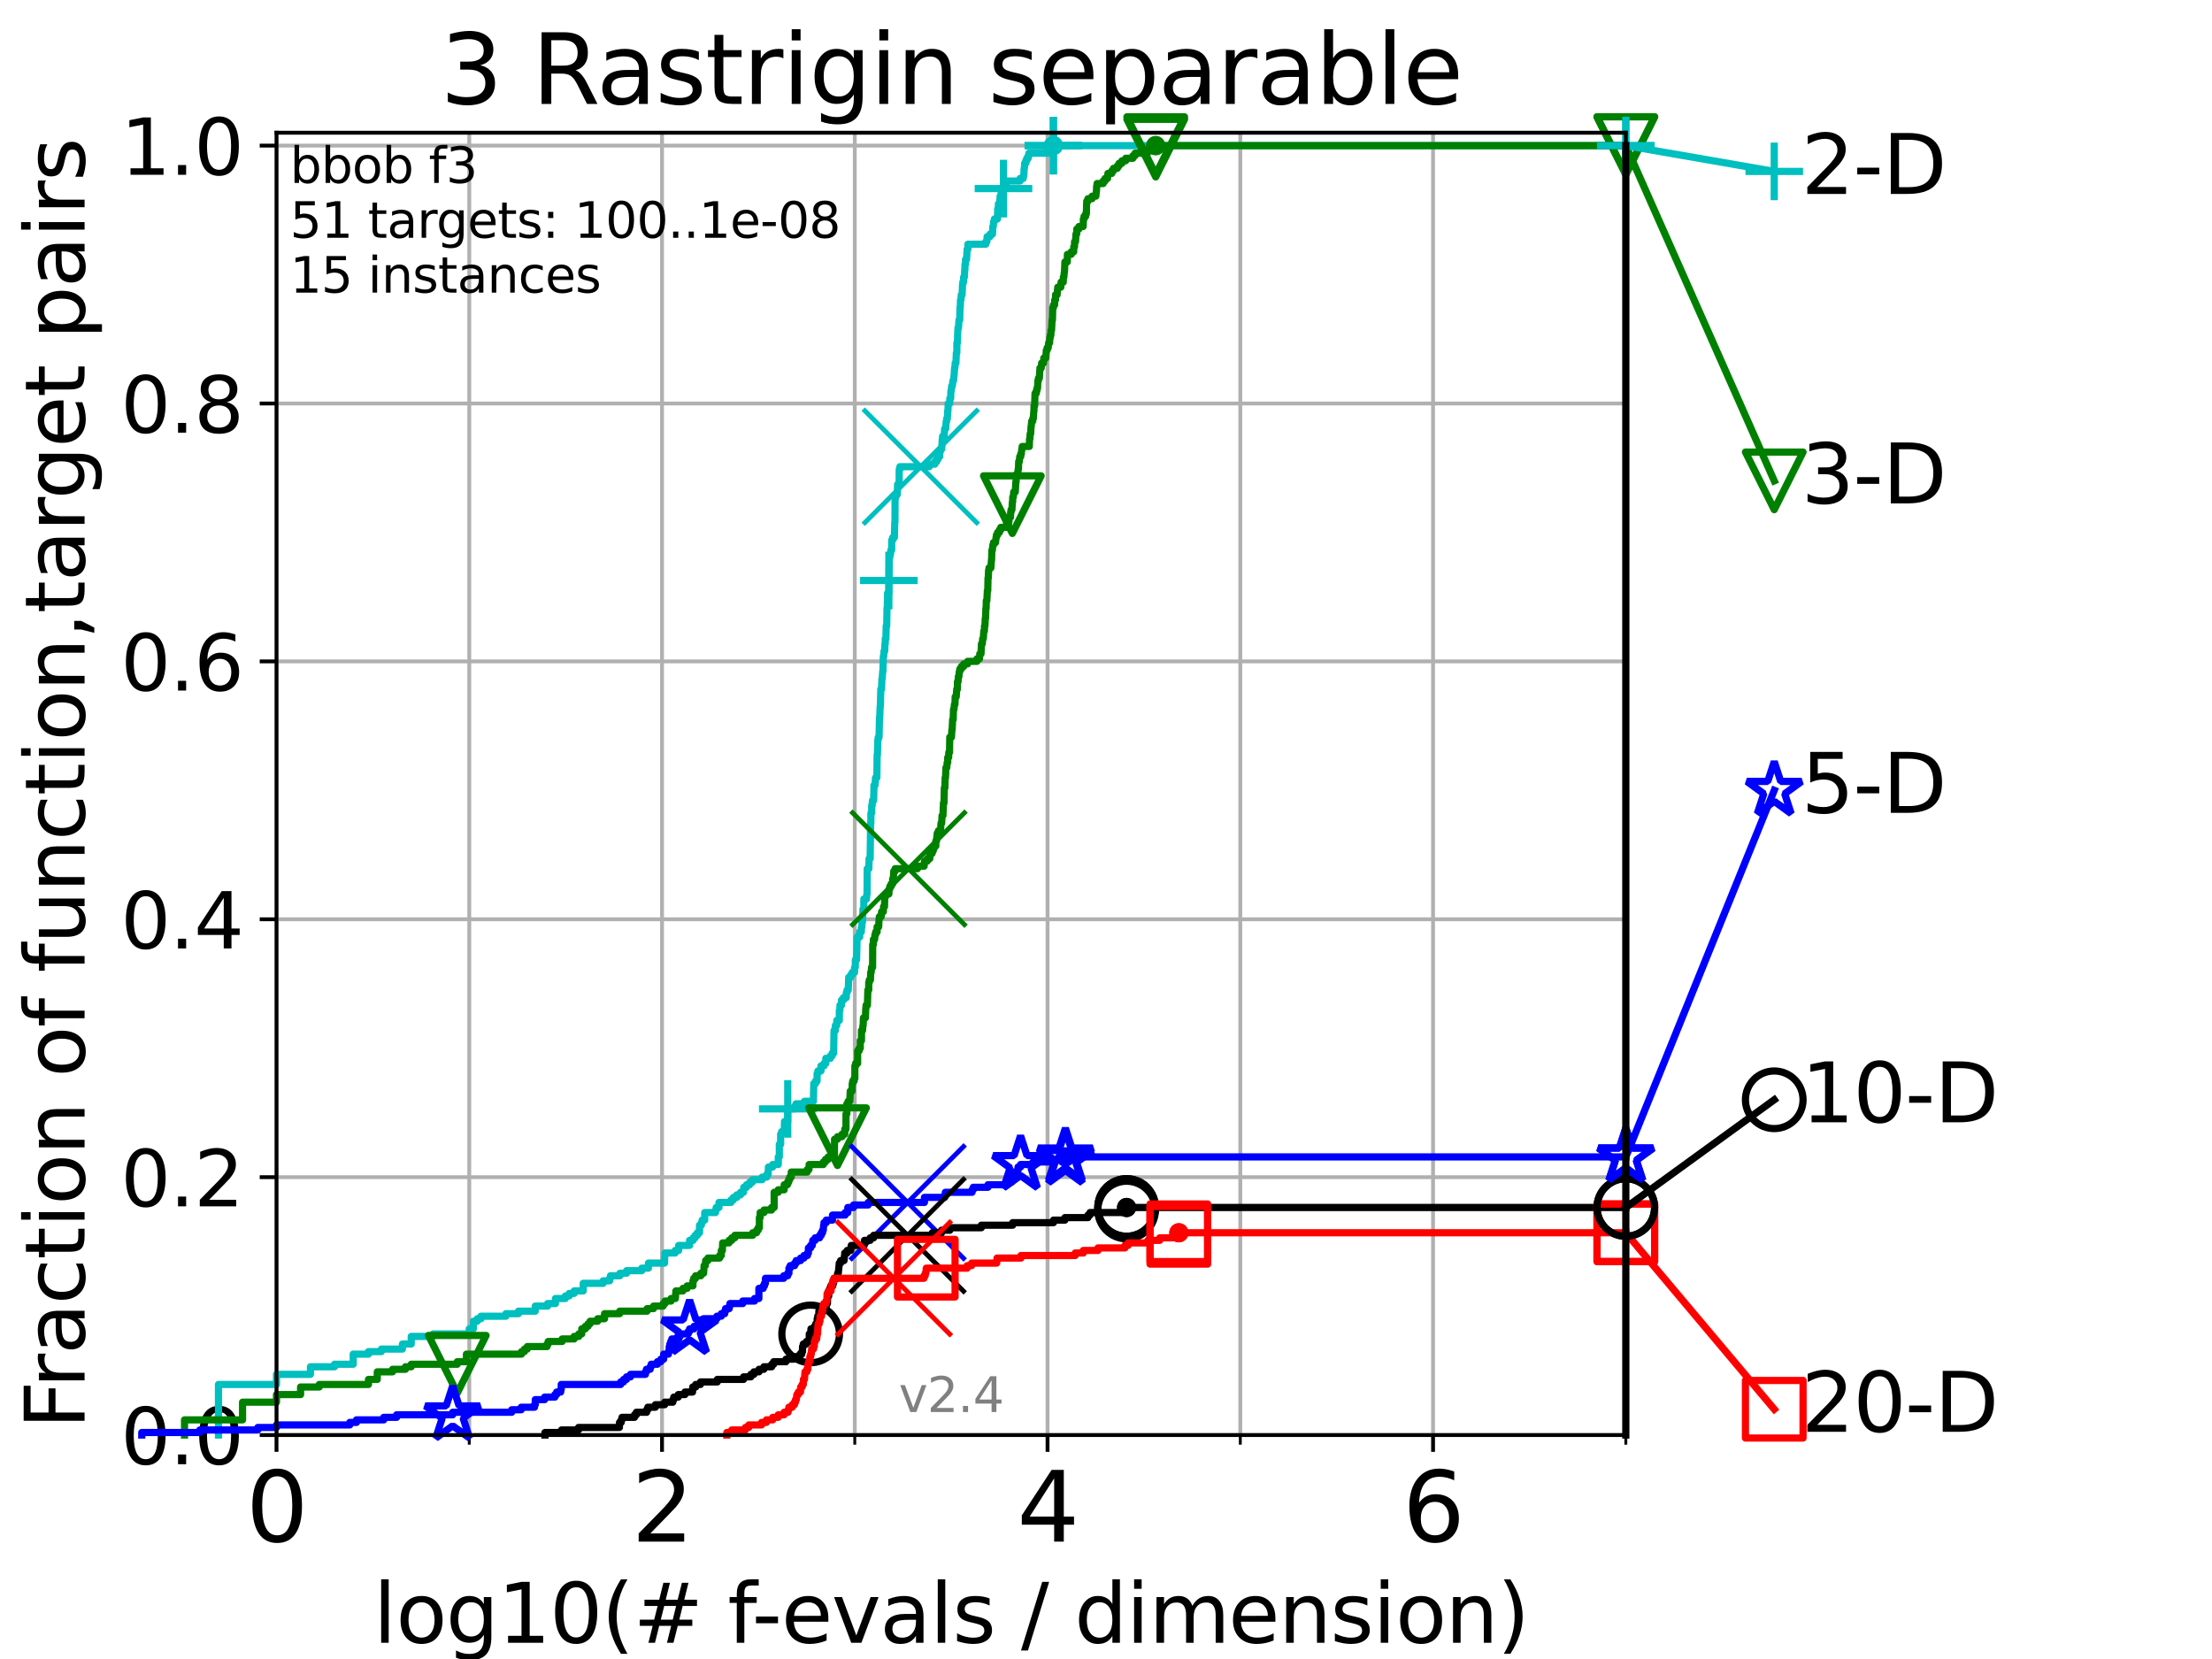<?xml version="1.0" encoding="utf-8" standalone="no"?>
<!DOCTYPE svg PUBLIC "-//W3C//DTD SVG 1.1//EN"
  "http://www.w3.org/Graphics/SVG/1.1/DTD/svg11.dtd">
<svg height="345.6pt" version="1.1" viewBox="0 0 460.8 345.6" width="460.8pt" xmlns="http://www.w3.org/2000/svg" xmlns:xlink="http://www.w3.org/1999/xlink">
 <defs>
  <style type="text/css">*{stroke-linecap:butt;stroke-linejoin:round;}</style>
 </defs>
 <g id="figure_1">
  <g id="patch_1">
   <path d="M 0 345.6 
L 460.8 345.6 
L 460.8 0 
L 0 0 
z
" style="fill:#ffffff;"/>
  </g>
  <g id="axes_1">
   <g id="patch_2">
    <path d="M 57.6 298.944 
L 338.688 298.944 
L 338.688 27.648 
L 57.6 27.648 
z
" style="fill:#ffffff;"/>
   </g>
   <g id="matplotlib.axis_1">
    <g id="xtick_1">
     <g id="line2d_1">
      <path clip-path="url(#peb37e546ab)" d="M 57.6 298.944 
L 57.6 27.648 
" style="fill:none;stroke:#b0b0b0;stroke-linecap:square;stroke-width:0.8;"/>
     </g>
     <g id="line2d_2">
      <defs>
       <path d="M 0 0 
L 0 3.5 
" id="m99d32708bb" style="stroke:#000000;stroke-width:0.8;"/>
      </defs>
      <g>
       <use style="stroke:#000000;stroke-width:0.8;" x="57.6" xlink:href="#m99d32708bb" y="298.944"/>
      </g>
     </g>
     <g id="text_1">
      <!-- 0 -->
      <g transform="translate(51.237 321.141)scale(0.2 -0.2)">
       <defs>
        <path d="M 2034 4250 
Q 1547 4250 1301 3770 
Q 1056 3291 1056 2328 
Q 1056 1369 1301 889 
Q 1547 409 2034 409 
Q 2525 409 2770 889 
Q 3016 1369 3016 2328 
Q 3016 3291 2770 3770 
Q 2525 4250 2034 4250 
z
M 2034 4750 
Q 2819 4750 3233 4129 
Q 3647 3509 3647 2328 
Q 3647 1150 3233 529 
Q 2819 -91 2034 -91 
Q 1250 -91 836 529 
Q 422 1150 422 2328 
Q 422 3509 836 4129 
Q 1250 4750 2034 4750 
z
" id="DejaVuSans-30" transform="scale(0.016)"/>
       </defs>
       <use xlink:href="#DejaVuSans-30"/>
      </g>
     </g>
    </g>
    <g id="xtick_2">
     <g id="line2d_3">
      <path clip-path="url(#peb37e546ab)" d="M 137.911 298.944 
L 137.911 27.648 
" style="fill:none;stroke:#b0b0b0;stroke-linecap:square;stroke-width:0.8;"/>
     </g>
     <g id="line2d_4">
      <g>
       <use style="stroke:#000000;stroke-width:0.8;" x="137.911" xlink:href="#m99d32708bb" y="298.944"/>
      </g>
     </g>
     <g id="text_2">
      <!-- 2 -->
      <g transform="translate(131.548 321.141)scale(0.2 -0.2)">
       <defs>
        <path d="M 1228 531 
L 3431 531 
L 3431 0 
L 469 0 
L 469 531 
Q 828 903 1448 1529 
Q 2069 2156 2228 2338 
Q 2531 2678 2651 2914 
Q 2772 3150 2772 3378 
Q 2772 3750 2511 3984 
Q 2250 4219 1831 4219 
Q 1534 4219 1204 4116 
Q 875 4013 500 3803 
L 500 4441 
Q 881 4594 1212 4672 
Q 1544 4750 1819 4750 
Q 2544 4750 2975 4387 
Q 3406 4025 3406 3419 
Q 3406 3131 3298 2873 
Q 3191 2616 2906 2266 
Q 2828 2175 2409 1742 
Q 1991 1309 1228 531 
z
" id="DejaVuSans-32" transform="scale(0.016)"/>
       </defs>
       <use xlink:href="#DejaVuSans-32"/>
      </g>
     </g>
    </g>
    <g id="xtick_3">
     <g id="line2d_5">
      <path clip-path="url(#peb37e546ab)" d="M 218.222 298.944 
L 218.222 27.648 
" style="fill:none;stroke:#b0b0b0;stroke-linecap:square;stroke-width:0.8;"/>
     </g>
     <g id="line2d_6">
      <g>
       <use style="stroke:#000000;stroke-width:0.8;" x="218.222" xlink:href="#m99d32708bb" y="298.944"/>
      </g>
     </g>
     <g id="text_3">
      <!-- 4 -->
      <g transform="translate(211.859 321.141)scale(0.2 -0.2)">
       <defs>
        <path d="M 2419 4116 
L 825 1625 
L 2419 1625 
L 2419 4116 
z
M 2253 4666 
L 3047 4666 
L 3047 1625 
L 3713 1625 
L 3713 1100 
L 3047 1100 
L 3047 0 
L 2419 0 
L 2419 1100 
L 313 1100 
L 313 1709 
L 2253 4666 
z
" id="DejaVuSans-34" transform="scale(0.016)"/>
       </defs>
       <use xlink:href="#DejaVuSans-34"/>
      </g>
     </g>
    </g>
    <g id="xtick_4">
     <g id="line2d_7">
      <path clip-path="url(#peb37e546ab)" d="M 298.533 298.944 
L 298.533 27.648 
" style="fill:none;stroke:#b0b0b0;stroke-linecap:square;stroke-width:0.8;"/>
     </g>
     <g id="line2d_8">
      <g>
       <use style="stroke:#000000;stroke-width:0.8;" x="298.533" xlink:href="#m99d32708bb" y="298.944"/>
      </g>
     </g>
     <g id="text_4">
      <!-- 6 -->
      <g transform="translate(292.17 321.141)scale(0.2 -0.2)">
       <defs>
        <path d="M 2113 2584 
Q 1688 2584 1439 2293 
Q 1191 2003 1191 1497 
Q 1191 994 1439 701 
Q 1688 409 2113 409 
Q 2538 409 2786 701 
Q 3034 994 3034 1497 
Q 3034 2003 2786 2293 
Q 2538 2584 2113 2584 
z
M 3366 4563 
L 3366 3988 
Q 3128 4100 2886 4159 
Q 2644 4219 2406 4219 
Q 1781 4219 1451 3797 
Q 1122 3375 1075 2522 
Q 1259 2794 1537 2939 
Q 1816 3084 2150 3084 
Q 2853 3084 3261 2657 
Q 3669 2231 3669 1497 
Q 3669 778 3244 343 
Q 2819 -91 2113 -91 
Q 1303 -91 875 529 
Q 447 1150 447 2328 
Q 447 3434 972 4092 
Q 1497 4750 2381 4750 
Q 2619 4750 2861 4703 
Q 3103 4656 3366 4563 
z
" id="DejaVuSans-36" transform="scale(0.016)"/>
       </defs>
       <use xlink:href="#DejaVuSans-36"/>
      </g>
     </g>
    </g>
    <g id="xtick_5">
     <g id="line2d_9">
      <path clip-path="url(#peb37e546ab)" d="M 97.755 298.944 
L 97.755 27.648 
" style="fill:none;stroke:#b0b0b0;stroke-linecap:square;stroke-width:0.8;"/>
     </g>
     <g id="line2d_10">
      <defs>
       <path d="M 0 0 
L 0 2 
" id="m703ba7f0d0" style="stroke:#000000;stroke-width:0.6;"/>
      </defs>
      <g>
       <use style="stroke:#000000;stroke-width:0.6;" x="97.755" xlink:href="#m703ba7f0d0" y="298.944"/>
      </g>
     </g>
    </g>
    <g id="xtick_6">
     <g id="line2d_11">
      <path clip-path="url(#peb37e546ab)" d="M 178.066 298.944 
L 178.066 27.648 
" style="fill:none;stroke:#b0b0b0;stroke-linecap:square;stroke-width:0.8;"/>
     </g>
     <g id="line2d_12">
      <g>
       <use style="stroke:#000000;stroke-width:0.6;" x="178.066" xlink:href="#m703ba7f0d0" y="298.944"/>
      </g>
     </g>
    </g>
    <g id="xtick_7">
     <g id="line2d_13">
      <path clip-path="url(#peb37e546ab)" d="M 258.377 298.944 
L 258.377 27.648 
" style="fill:none;stroke:#b0b0b0;stroke-linecap:square;stroke-width:0.8;"/>
     </g>
     <g id="line2d_14">
      <g>
       <use style="stroke:#000000;stroke-width:0.6;" x="258.377" xlink:href="#m703ba7f0d0" y="298.944"/>
      </g>
     </g>
    </g>
    <g id="xtick_8">
     <g id="line2d_15">
      <path clip-path="url(#peb37e546ab)" d="M 338.688 298.944 
L 338.688 27.648 
" style="fill:none;stroke:#b0b0b0;stroke-linecap:square;stroke-width:0.8;"/>
     </g>
     <g id="line2d_16">
      <g>
       <use style="stroke:#000000;stroke-width:0.6;" x="338.688" xlink:href="#m703ba7f0d0" y="298.944"/>
      </g>
     </g>
    </g>
    <g id="text_5">
     <!-- log10(# f-evals / dimension) -->
     <g transform="translate(77.764 342.218)scale(0.17 -0.17)">
      <defs>
       <path d="M 603 4863 
L 1178 4863 
L 1178 0 
L 603 0 
L 603 4863 
z
" id="DejaVuSans-6c" transform="scale(0.016)"/>
       <path d="M 1959 3097 
Q 1497 3097 1228 2736 
Q 959 2375 959 1747 
Q 959 1119 1226 758 
Q 1494 397 1959 397 
Q 2419 397 2687 759 
Q 2956 1122 2956 1747 
Q 2956 2369 2687 2733 
Q 2419 3097 1959 3097 
z
M 1959 3584 
Q 2709 3584 3137 3096 
Q 3566 2609 3566 1747 
Q 3566 888 3137 398 
Q 2709 -91 1959 -91 
Q 1206 -91 779 398 
Q 353 888 353 1747 
Q 353 2609 779 3096 
Q 1206 3584 1959 3584 
z
" id="DejaVuSans-6f" transform="scale(0.016)"/>
       <path d="M 2906 1791 
Q 2906 2416 2648 2759 
Q 2391 3103 1925 3103 
Q 1463 3103 1205 2759 
Q 947 2416 947 1791 
Q 947 1169 1205 825 
Q 1463 481 1925 481 
Q 2391 481 2648 825 
Q 2906 1169 2906 1791 
z
M 3481 434 
Q 3481 -459 3084 -895 
Q 2688 -1331 1869 -1331 
Q 1566 -1331 1297 -1286 
Q 1028 -1241 775 -1147 
L 775 -588 
Q 1028 -725 1275 -790 
Q 1522 -856 1778 -856 
Q 2344 -856 2625 -561 
Q 2906 -266 2906 331 
L 2906 616 
Q 2728 306 2450 153 
Q 2172 0 1784 0 
Q 1141 0 747 490 
Q 353 981 353 1791 
Q 353 2603 747 3093 
Q 1141 3584 1784 3584 
Q 2172 3584 2450 3431 
Q 2728 3278 2906 2969 
L 2906 3500 
L 3481 3500 
L 3481 434 
z
" id="DejaVuSans-67" transform="scale(0.016)"/>
       <path d="M 794 531 
L 1825 531 
L 1825 4091 
L 703 3866 
L 703 4441 
L 1819 4666 
L 2450 4666 
L 2450 531 
L 3481 531 
L 3481 0 
L 794 0 
L 794 531 
z
" id="DejaVuSans-31" transform="scale(0.016)"/>
       <path d="M 1984 4856 
Q 1566 4138 1362 3434 
Q 1159 2731 1159 2009 
Q 1159 1288 1364 580 
Q 1569 -128 1984 -844 
L 1484 -844 
Q 1016 -109 783 600 
Q 550 1309 550 2009 
Q 550 2706 781 3412 
Q 1013 4119 1484 4856 
L 1984 4856 
z
" id="DejaVuSans-28" transform="scale(0.016)"/>
       <path d="M 3272 2816 
L 2363 2816 
L 2100 1772 
L 3016 1772 
L 3272 2816 
z
M 2803 4594 
L 2478 3297 
L 3391 3297 
L 3719 4594 
L 4219 4594 
L 3897 3297 
L 4872 3297 
L 4872 2816 
L 3775 2816 
L 3519 1772 
L 4513 1772 
L 4513 1294 
L 3397 1294 
L 3072 0 
L 2572 0 
L 2894 1294 
L 1978 1294 
L 1656 0 
L 1153 0 
L 1478 1294 
L 494 1294 
L 494 1772 
L 1594 1772 
L 1856 2816 
L 850 2816 
L 850 3297 
L 1978 3297 
L 2297 4594 
L 2803 4594 
z
" id="DejaVuSans-23" transform="scale(0.016)"/>
       <path id="DejaVuSans-20" transform="scale(0.016)"/>
       <path d="M 2375 4863 
L 2375 4384 
L 1825 4384 
Q 1516 4384 1395 4259 
Q 1275 4134 1275 3809 
L 1275 3500 
L 2222 3500 
L 2222 3053 
L 1275 3053 
L 1275 0 
L 697 0 
L 697 3053 
L 147 3053 
L 147 3500 
L 697 3500 
L 697 3744 
Q 697 4328 969 4595 
Q 1241 4863 1831 4863 
L 2375 4863 
z
" id="DejaVuSans-66" transform="scale(0.016)"/>
       <path d="M 313 2009 
L 1997 2009 
L 1997 1497 
L 313 1497 
L 313 2009 
z
" id="DejaVuSans-2d" transform="scale(0.016)"/>
       <path d="M 3597 1894 
L 3597 1613 
L 953 1613 
Q 991 1019 1311 708 
Q 1631 397 2203 397 
Q 2534 397 2845 478 
Q 3156 559 3463 722 
L 3463 178 
Q 3153 47 2828 -22 
Q 2503 -91 2169 -91 
Q 1331 -91 842 396 
Q 353 884 353 1716 
Q 353 2575 817 3079 
Q 1281 3584 2069 3584 
Q 2775 3584 3186 3129 
Q 3597 2675 3597 1894 
z
M 3022 2063 
Q 3016 2534 2758 2815 
Q 2500 3097 2075 3097 
Q 1594 3097 1305 2825 
Q 1016 2553 972 2059 
L 3022 2063 
z
" id="DejaVuSans-65" transform="scale(0.016)"/>
       <path d="M 191 3500 
L 800 3500 
L 1894 563 
L 2988 3500 
L 3597 3500 
L 2284 0 
L 1503 0 
L 191 3500 
z
" id="DejaVuSans-76" transform="scale(0.016)"/>
       <path d="M 2194 1759 
Q 1497 1759 1228 1600 
Q 959 1441 959 1056 
Q 959 750 1161 570 
Q 1363 391 1709 391 
Q 2188 391 2477 730 
Q 2766 1069 2766 1631 
L 2766 1759 
L 2194 1759 
z
M 3341 1997 
L 3341 0 
L 2766 0 
L 2766 531 
Q 2569 213 2275 61 
Q 1981 -91 1556 -91 
Q 1019 -91 701 211 
Q 384 513 384 1019 
Q 384 1609 779 1909 
Q 1175 2209 1959 2209 
L 2766 2209 
L 2766 2266 
Q 2766 2663 2505 2880 
Q 2244 3097 1772 3097 
Q 1472 3097 1187 3025 
Q 903 2953 641 2809 
L 641 3341 
Q 956 3463 1253 3523 
Q 1550 3584 1831 3584 
Q 2591 3584 2966 3190 
Q 3341 2797 3341 1997 
z
" id="DejaVuSans-61" transform="scale(0.016)"/>
       <path d="M 2834 3397 
L 2834 2853 
Q 2591 2978 2328 3040 
Q 2066 3103 1784 3103 
Q 1356 3103 1142 2972 
Q 928 2841 928 2578 
Q 928 2378 1081 2264 
Q 1234 2150 1697 2047 
L 1894 2003 
Q 2506 1872 2764 1633 
Q 3022 1394 3022 966 
Q 3022 478 2636 193 
Q 2250 -91 1575 -91 
Q 1294 -91 989 -36 
Q 684 19 347 128 
L 347 722 
Q 666 556 975 473 
Q 1284 391 1588 391 
Q 1994 391 2212 530 
Q 2431 669 2431 922 
Q 2431 1156 2273 1281 
Q 2116 1406 1581 1522 
L 1381 1569 
Q 847 1681 609 1914 
Q 372 2147 372 2553 
Q 372 3047 722 3315 
Q 1072 3584 1716 3584 
Q 2034 3584 2315 3537 
Q 2597 3491 2834 3397 
z
" id="DejaVuSans-73" transform="scale(0.016)"/>
       <path d="M 1625 4666 
L 2156 4666 
L 531 -594 
L 0 -594 
L 1625 4666 
z
" id="DejaVuSans-2f" transform="scale(0.016)"/>
       <path d="M 2906 2969 
L 2906 4863 
L 3481 4863 
L 3481 0 
L 2906 0 
L 2906 525 
Q 2725 213 2448 61 
Q 2172 -91 1784 -91 
Q 1150 -91 751 415 
Q 353 922 353 1747 
Q 353 2572 751 3078 
Q 1150 3584 1784 3584 
Q 2172 3584 2448 3432 
Q 2725 3281 2906 2969 
z
M 947 1747 
Q 947 1113 1208 752 
Q 1469 391 1925 391 
Q 2381 391 2643 752 
Q 2906 1113 2906 1747 
Q 2906 2381 2643 2742 
Q 2381 3103 1925 3103 
Q 1469 3103 1208 2742 
Q 947 2381 947 1747 
z
" id="DejaVuSans-64" transform="scale(0.016)"/>
       <path d="M 603 3500 
L 1178 3500 
L 1178 0 
L 603 0 
L 603 3500 
z
M 603 4863 
L 1178 4863 
L 1178 4134 
L 603 4134 
L 603 4863 
z
" id="DejaVuSans-69" transform="scale(0.016)"/>
       <path d="M 3328 2828 
Q 3544 3216 3844 3400 
Q 4144 3584 4550 3584 
Q 5097 3584 5394 3201 
Q 5691 2819 5691 2113 
L 5691 0 
L 5113 0 
L 5113 2094 
Q 5113 2597 4934 2840 
Q 4756 3084 4391 3084 
Q 3944 3084 3684 2787 
Q 3425 2491 3425 1978 
L 3425 0 
L 2847 0 
L 2847 2094 
Q 2847 2600 2669 2842 
Q 2491 3084 2119 3084 
Q 1678 3084 1418 2786 
Q 1159 2488 1159 1978 
L 1159 0 
L 581 0 
L 581 3500 
L 1159 3500 
L 1159 2956 
Q 1356 3278 1631 3431 
Q 1906 3584 2284 3584 
Q 2666 3584 2933 3390 
Q 3200 3197 3328 2828 
z
" id="DejaVuSans-6d" transform="scale(0.016)"/>
       <path d="M 3513 2113 
L 3513 0 
L 2938 0 
L 2938 2094 
Q 2938 2591 2744 2837 
Q 2550 3084 2163 3084 
Q 1697 3084 1428 2787 
Q 1159 2491 1159 1978 
L 1159 0 
L 581 0 
L 581 3500 
L 1159 3500 
L 1159 2956 
Q 1366 3272 1645 3428 
Q 1925 3584 2291 3584 
Q 2894 3584 3203 3211 
Q 3513 2838 3513 2113 
z
" id="DejaVuSans-6e" transform="scale(0.016)"/>
       <path d="M 513 4856 
L 1013 4856 
Q 1481 4119 1714 3412 
Q 1947 2706 1947 2009 
Q 1947 1309 1714 600 
Q 1481 -109 1013 -844 
L 513 -844 
Q 928 -128 1133 580 
Q 1338 1288 1338 2009 
Q 1338 2731 1133 3434 
Q 928 4138 513 4856 
z
" id="DejaVuSans-29" transform="scale(0.016)"/>
      </defs>
      <use xlink:href="#DejaVuSans-6c"/>
      <use x="27.783" xlink:href="#DejaVuSans-6f"/>
      <use x="88.965" xlink:href="#DejaVuSans-67"/>
      <use x="152.441" xlink:href="#DejaVuSans-31"/>
      <use x="216.064" xlink:href="#DejaVuSans-30"/>
      <use x="279.688" xlink:href="#DejaVuSans-28"/>
      <use x="318.701" xlink:href="#DejaVuSans-23"/>
      <use x="402.49" xlink:href="#DejaVuSans-20"/>
      <use x="434.277" xlink:href="#DejaVuSans-66"/>
      <use x="463.982" xlink:href="#DejaVuSans-2d"/>
      <use x="500.066" xlink:href="#DejaVuSans-65"/>
      <use x="561.59" xlink:href="#DejaVuSans-76"/>
      <use x="620.77" xlink:href="#DejaVuSans-61"/>
      <use x="682.049" xlink:href="#DejaVuSans-6c"/>
      <use x="709.832" xlink:href="#DejaVuSans-73"/>
      <use x="761.932" xlink:href="#DejaVuSans-20"/>
      <use x="793.719" xlink:href="#DejaVuSans-2f"/>
      <use x="827.41" xlink:href="#DejaVuSans-20"/>
      <use x="859.197" xlink:href="#DejaVuSans-64"/>
      <use x="922.674" xlink:href="#DejaVuSans-69"/>
      <use x="950.457" xlink:href="#DejaVuSans-6d"/>
      <use x="1047.869" xlink:href="#DejaVuSans-65"/>
      <use x="1109.393" xlink:href="#DejaVuSans-6e"/>
      <use x="1172.771" xlink:href="#DejaVuSans-73"/>
      <use x="1224.871" xlink:href="#DejaVuSans-69"/>
      <use x="1252.654" xlink:href="#DejaVuSans-6f"/>
      <use x="1313.836" xlink:href="#DejaVuSans-6e"/>
      <use x="1377.215" xlink:href="#DejaVuSans-29"/>
     </g>
    </g>
   </g>
   <g id="matplotlib.axis_2">
    <g id="ytick_1">
     <g id="line2d_17">
      <path clip-path="url(#peb37e546ab)" d="M 57.6 298.944 
L 338.688 298.944 
" style="fill:none;stroke:#b0b0b0;stroke-linecap:square;stroke-width:0.8;"/>
     </g>
     <g id="line2d_18">
      <defs>
       <path d="M 0 0 
L -3.5 0 
" id="m3a42f9af01" style="stroke:#000000;stroke-width:0.8;"/>
      </defs>
      <g>
       <use style="stroke:#000000;stroke-width:0.8;" x="57.6" xlink:href="#m3a42f9af01" y="298.944"/>
      </g>
     </g>
     <g id="text_6">
      <!-- 0.0 -->
      <g transform="translate(25.155 305.023)scale(0.16 -0.16)">
       <defs>
        <path d="M 684 794 
L 1344 794 
L 1344 0 
L 684 0 
L 684 794 
z
" id="DejaVuSans-2e" transform="scale(0.016)"/>
       </defs>
       <use xlink:href="#DejaVuSans-30"/>
       <use x="63.623" xlink:href="#DejaVuSans-2e"/>
       <use x="95.41" xlink:href="#DejaVuSans-30"/>
      </g>
     </g>
    </g>
    <g id="ytick_2">
     <g id="line2d_19">
      <path clip-path="url(#peb37e546ab)" d="M 57.6 245.222 
L 338.688 245.222 
" style="fill:none;stroke:#b0b0b0;stroke-linecap:square;stroke-width:0.8;"/>
     </g>
     <g id="line2d_20">
      <g>
       <use style="stroke:#000000;stroke-width:0.8;" x="57.6" xlink:href="#m3a42f9af01" y="245.222"/>
      </g>
     </g>
     <g id="text_7">
      <!-- 0.2 -->
      <g transform="translate(25.155 251.301)scale(0.16 -0.16)">
       <use xlink:href="#DejaVuSans-30"/>
       <use x="63.623" xlink:href="#DejaVuSans-2e"/>
       <use x="95.41" xlink:href="#DejaVuSans-32"/>
      </g>
     </g>
    </g>
    <g id="ytick_3">
     <g id="line2d_21">
      <path clip-path="url(#peb37e546ab)" d="M 57.6 191.5 
L 338.688 191.5 
" style="fill:none;stroke:#b0b0b0;stroke-linecap:square;stroke-width:0.8;"/>
     </g>
     <g id="line2d_22">
      <g>
       <use style="stroke:#000000;stroke-width:0.8;" x="57.6" xlink:href="#m3a42f9af01" y="191.5"/>
      </g>
     </g>
     <g id="text_8">
      <!-- 0.4 -->
      <g transform="translate(25.155 197.579)scale(0.16 -0.16)">
       <use xlink:href="#DejaVuSans-30"/>
       <use x="63.623" xlink:href="#DejaVuSans-2e"/>
       <use x="95.41" xlink:href="#DejaVuSans-34"/>
      </g>
     </g>
    </g>
    <g id="ytick_4">
     <g id="line2d_23">
      <path clip-path="url(#peb37e546ab)" d="M 57.6 137.778 
L 338.688 137.778 
" style="fill:none;stroke:#b0b0b0;stroke-linecap:square;stroke-width:0.8;"/>
     </g>
     <g id="line2d_24">
      <g>
       <use style="stroke:#000000;stroke-width:0.8;" x="57.6" xlink:href="#m3a42f9af01" y="137.778"/>
      </g>
     </g>
     <g id="text_9">
      <!-- 0.6 -->
      <g transform="translate(25.155 143.857)scale(0.16 -0.16)">
       <use xlink:href="#DejaVuSans-30"/>
       <use x="63.623" xlink:href="#DejaVuSans-2e"/>
       <use x="95.41" xlink:href="#DejaVuSans-36"/>
      </g>
     </g>
    </g>
    <g id="ytick_5">
     <g id="line2d_25">
      <path clip-path="url(#peb37e546ab)" d="M 57.6 84.056 
L 338.688 84.056 
" style="fill:none;stroke:#b0b0b0;stroke-linecap:square;stroke-width:0.8;"/>
     </g>
     <g id="line2d_26">
      <g>
       <use style="stroke:#000000;stroke-width:0.8;" x="57.6" xlink:href="#m3a42f9af01" y="84.056"/>
      </g>
     </g>
     <g id="text_10">
      <!-- 0.8 -->
      <g transform="translate(25.155 90.135)scale(0.16 -0.16)">
       <defs>
        <path d="M 2034 2216 
Q 1584 2216 1326 1975 
Q 1069 1734 1069 1313 
Q 1069 891 1326 650 
Q 1584 409 2034 409 
Q 2484 409 2743 651 
Q 3003 894 3003 1313 
Q 3003 1734 2745 1975 
Q 2488 2216 2034 2216 
z
M 1403 2484 
Q 997 2584 770 2862 
Q 544 3141 544 3541 
Q 544 4100 942 4425 
Q 1341 4750 2034 4750 
Q 2731 4750 3128 4425 
Q 3525 4100 3525 3541 
Q 3525 3141 3298 2862 
Q 3072 2584 2669 2484 
Q 3125 2378 3379 2068 
Q 3634 1759 3634 1313 
Q 3634 634 3220 271 
Q 2806 -91 2034 -91 
Q 1263 -91 848 271 
Q 434 634 434 1313 
Q 434 1759 690 2068 
Q 947 2378 1403 2484 
z
M 1172 3481 
Q 1172 3119 1398 2916 
Q 1625 2713 2034 2713 
Q 2441 2713 2670 2916 
Q 2900 3119 2900 3481 
Q 2900 3844 2670 4047 
Q 2441 4250 2034 4250 
Q 1625 4250 1398 4047 
Q 1172 3844 1172 3481 
z
" id="DejaVuSans-38" transform="scale(0.016)"/>
       </defs>
       <use xlink:href="#DejaVuSans-30"/>
       <use x="63.623" xlink:href="#DejaVuSans-2e"/>
       <use x="95.41" xlink:href="#DejaVuSans-38"/>
      </g>
     </g>
    </g>
    <g id="ytick_6">
     <g id="line2d_27">
      <path clip-path="url(#peb37e546ab)" d="M 57.6 30.334 
L 338.688 30.334 
" style="fill:none;stroke:#b0b0b0;stroke-linecap:square;stroke-width:0.8;"/>
     </g>
     <g id="line2d_28">
      <g>
       <use style="stroke:#000000;stroke-width:0.8;" x="57.6" xlink:href="#m3a42f9af01" y="30.334"/>
      </g>
     </g>
     <g id="text_11">
      <!-- 1.0 -->
      <g transform="translate(25.155 36.413)scale(0.16 -0.16)">
       <use xlink:href="#DejaVuSans-31"/>
       <use x="63.623" xlink:href="#DejaVuSans-2e"/>
       <use x="95.41" xlink:href="#DejaVuSans-30"/>
      </g>
     </g>
    </g>
    <g id="text_12">
     <!-- Fraction of function,target pairs -->
     <g transform="translate(17.62 297.681)rotate(-90)scale(0.17 -0.17)">
      <defs>
       <path d="M 628 4666 
L 3309 4666 
L 3309 4134 
L 1259 4134 
L 1259 2759 
L 3109 2759 
L 3109 2228 
L 1259 2228 
L 1259 0 
L 628 0 
L 628 4666 
z
" id="DejaVuSans-46" transform="scale(0.016)"/>
       <path d="M 2631 2963 
Q 2534 3019 2420 3045 
Q 2306 3072 2169 3072 
Q 1681 3072 1420 2755 
Q 1159 2438 1159 1844 
L 1159 0 
L 581 0 
L 581 3500 
L 1159 3500 
L 1159 2956 
Q 1341 3275 1631 3429 
Q 1922 3584 2338 3584 
Q 2397 3584 2469 3576 
Q 2541 3569 2628 3553 
L 2631 2963 
z
" id="DejaVuSans-72" transform="scale(0.016)"/>
       <path d="M 3122 3366 
L 3122 2828 
Q 2878 2963 2633 3030 
Q 2388 3097 2138 3097 
Q 1578 3097 1268 2742 
Q 959 2388 959 1747 
Q 959 1106 1268 751 
Q 1578 397 2138 397 
Q 2388 397 2633 464 
Q 2878 531 3122 666 
L 3122 134 
Q 2881 22 2623 -34 
Q 2366 -91 2075 -91 
Q 1284 -91 818 406 
Q 353 903 353 1747 
Q 353 2603 823 3093 
Q 1294 3584 2113 3584 
Q 2378 3584 2631 3529 
Q 2884 3475 3122 3366 
z
" id="DejaVuSans-63" transform="scale(0.016)"/>
       <path d="M 1172 4494 
L 1172 3500 
L 2356 3500 
L 2356 3053 
L 1172 3053 
L 1172 1153 
Q 1172 725 1289 603 
Q 1406 481 1766 481 
L 2356 481 
L 2356 0 
L 1766 0 
Q 1100 0 847 248 
Q 594 497 594 1153 
L 594 3053 
L 172 3053 
L 172 3500 
L 594 3500 
L 594 4494 
L 1172 4494 
z
" id="DejaVuSans-74" transform="scale(0.016)"/>
       <path d="M 544 1381 
L 544 3500 
L 1119 3500 
L 1119 1403 
Q 1119 906 1312 657 
Q 1506 409 1894 409 
Q 2359 409 2629 706 
Q 2900 1003 2900 1516 
L 2900 3500 
L 3475 3500 
L 3475 0 
L 2900 0 
L 2900 538 
Q 2691 219 2414 64 
Q 2138 -91 1772 -91 
Q 1169 -91 856 284 
Q 544 659 544 1381 
z
M 1991 3584 
L 1991 3584 
z
" id="DejaVuSans-75" transform="scale(0.016)"/>
       <path d="M 750 794 
L 1409 794 
L 1409 256 
L 897 -744 
L 494 -744 
L 750 256 
L 750 794 
z
" id="DejaVuSans-2c" transform="scale(0.016)"/>
       <path d="M 1159 525 
L 1159 -1331 
L 581 -1331 
L 581 3500 
L 1159 3500 
L 1159 2969 
Q 1341 3281 1617 3432 
Q 1894 3584 2278 3584 
Q 2916 3584 3314 3078 
Q 3713 2572 3713 1747 
Q 3713 922 3314 415 
Q 2916 -91 2278 -91 
Q 1894 -91 1617 61 
Q 1341 213 1159 525 
z
M 3116 1747 
Q 3116 2381 2855 2742 
Q 2594 3103 2138 3103 
Q 1681 3103 1420 2742 
Q 1159 2381 1159 1747 
Q 1159 1113 1420 752 
Q 1681 391 2138 391 
Q 2594 391 2855 752 
Q 3116 1113 3116 1747 
z
" id="DejaVuSans-70" transform="scale(0.016)"/>
      </defs>
      <use xlink:href="#DejaVuSans-46"/>
      <use x="50.27" xlink:href="#DejaVuSans-72"/>
      <use x="91.383" xlink:href="#DejaVuSans-61"/>
      <use x="152.662" xlink:href="#DejaVuSans-63"/>
      <use x="207.643" xlink:href="#DejaVuSans-74"/>
      <use x="246.852" xlink:href="#DejaVuSans-69"/>
      <use x="274.635" xlink:href="#DejaVuSans-6f"/>
      <use x="335.816" xlink:href="#DejaVuSans-6e"/>
      <use x="399.195" xlink:href="#DejaVuSans-20"/>
      <use x="430.982" xlink:href="#DejaVuSans-6f"/>
      <use x="492.164" xlink:href="#DejaVuSans-66"/>
      <use x="527.369" xlink:href="#DejaVuSans-20"/>
      <use x="559.156" xlink:href="#DejaVuSans-66"/>
      <use x="594.361" xlink:href="#DejaVuSans-75"/>
      <use x="657.74" xlink:href="#DejaVuSans-6e"/>
      <use x="721.119" xlink:href="#DejaVuSans-63"/>
      <use x="776.1" xlink:href="#DejaVuSans-74"/>
      <use x="815.309" xlink:href="#DejaVuSans-69"/>
      <use x="843.092" xlink:href="#DejaVuSans-6f"/>
      <use x="904.273" xlink:href="#DejaVuSans-6e"/>
      <use x="967.652" xlink:href="#DejaVuSans-2c"/>
      <use x="999.439" xlink:href="#DejaVuSans-74"/>
      <use x="1038.648" xlink:href="#DejaVuSans-61"/>
      <use x="1099.928" xlink:href="#DejaVuSans-72"/>
      <use x="1139.291" xlink:href="#DejaVuSans-67"/>
      <use x="1202.768" xlink:href="#DejaVuSans-65"/>
      <use x="1264.291" xlink:href="#DejaVuSans-74"/>
      <use x="1303.5" xlink:href="#DejaVuSans-20"/>
      <use x="1335.287" xlink:href="#DejaVuSans-70"/>
      <use x="1398.764" xlink:href="#DejaVuSans-61"/>
      <use x="1460.043" xlink:href="#DejaVuSans-69"/>
      <use x="1487.826" xlink:href="#DejaVuSans-72"/>
      <use x="1528.939" xlink:href="#DejaVuSans-73"/>
     </g>
    </g>
   </g>
   <g id="line2d_29">
    <defs>
     <path d="M 0 1.5 
C 0.398 1.5 0.779 1.342 1.061 1.061 
C 1.342 0.779 1.5 0.398 1.5 0 
C 1.5 -0.398 1.342 -0.779 1.061 -1.061 
C 0.779 -1.342 0.398 -1.5 0 -1.5 
C -0.398 -1.5 -0.779 -1.342 -1.061 -1.061 
C -1.342 -0.779 -1.5 -0.398 -1.5 0 
C -1.5 0.398 -1.342 0.779 -1.061 1.061 
C -0.779 1.342 -0.398 1.5 0 1.5 
z
" id="m4bcd81571c" style="stroke:#00bfbf;"/>
    </defs>
    <g>
     <use style="fill:#00bfbf;stroke:#00bfbf;" x="219.433" xlink:href="#m4bcd81571c" y="30.334"/>
     <use style="fill:#00bfbf;stroke:#00bfbf;" x="219.433" xlink:href="#m4bcd81571c" y="30.334"/>
    </g>
   </g>
   <g id="line2d_30">
    <path d="M 45.512 298.944 
L 45.512 288.41 
L 57.6 288.41 
L 57.6 286.304 
L 64.671 286.304 
L 64.671 284.723 
L 69.688 284.723 
L 69.688 284.197 
L 73.579 284.197 
L 73.579 282.09 
L 76.759 282.09 
L 76.759 281.563 
L 79.447 281.563 
L 79.447 281.037 
L 83.83 281.037 
L 83.83 279.983 
L 85.667 279.983 
L 85.667 278.403 
L 90.243 278.403 
L 90.243 277.877 
L 97.755 277.877 
L 97.755 276.823 
L 98.606 276.823 
L 98.606 275.243 
L 99.418 275.243 
L 99.418 274.716 
L 100.193 274.716 
L 100.193 274.19 
L 105.398 274.19 
L 105.398 273.663 
L 108.006 273.663 
L 108.006 273.136 
L 111.506 273.136 
L 111.506 272.083 
L 114.08 272.083 
L 114.08 271.556 
L 115.711 271.556 
L 115.711 270.503 
L 117.765 270.503 
L 117.765 269.976 
L 118.577 269.976 
L 118.577 269.45 
L 119.603 269.45 
L 119.603 268.923 
L 121.49 268.923 
L 121.49 267.343 
L 125.648 267.343 
L 125.648 266.816 
L 127.003 266.816 
L 127.003 266.289 
L 127.165 266.289 
L 127.165 265.763 
L 129.147 265.763 
L 129.147 265.236 
L 130.532 265.236 
L 130.532 264.709 
L 133.689 264.709 
L 133.689 264.183 
L 135.077 264.183 
L 135.077 263.129 
L 138.426 263.129 
L 138.511 261.023 
L 140.649 261.023 
L 140.649 260.496 
L 141.379 260.496 
L 141.379 259.443 
L 143.654 259.443 
L 143.654 258.389 
L 144.391 258.389 
L 144.391 257.862 
L 144.807 257.862 
L 144.807 257.336 
L 145.27 257.336 
L 145.27 256.809 
L 145.722 256.809 
L 145.722 255.229 
L 146.107 255.229 
L 146.107 254.702 
L 146.27 254.702 
L 146.27 254.176 
L 146.802 254.176 
L 146.802 252.596 
L 149.058 252.596 
L 149.058 252.069 
L 149.196 252.069 
L 149.196 251.542 
L 149.779 251.542 
L 149.779 250.489 
L 152.284 250.489 
L 152.284 249.962 
L 152.774 249.962 
L 152.774 249.436 
L 153.502 249.436 
L 153.502 248.909 
L 154.27 248.909 
L 154.27 248.382 
L 154.874 248.382 
L 154.939 247.329 
L 155.521 247.329 
L 155.521 246.802 
L 156.175 246.802 
L 156.175 246.275 
L 156.747 246.275 
L 156.747 245.749 
L 158.758 245.749 
L 158.758 245.222 
L 159.708 245.222 
L 159.708 244.695 
L 160.006 244.695 
L 160.079 243.115 
L 160.961 243.115 
L 160.961 242.589 
L 162.13 242.589 
L 162.13 241.009 
L 162.346 241.009 
L 162.346 238.375 
L 162.623 238.375 
L 162.623 236.268 
L 162.834 236.268 
L 162.834 235.742 
L 163.368 235.742 
L 163.429 233.635 
L 164.102 233.635 
L 164.102 231.001 
L 165.519 231.001 
L 165.519 230.475 
L 165.821 230.475 
L 165.821 229.948 
L 167.577 229.948 
L 167.577 229.421 
L 169.446 229.421 
L 169.517 225.735 
L 169.884 225.735 
L 169.884 225.208 
L 170.215 225.208 
L 170.215 223.628 
L 170.378 223.628 
L 170.378 223.101 
L 171.017 223.101 
L 171.017 222.048 
L 171.658 222.048 
L 171.658 221.521 
L 172.032 221.521 
L 172.032 220.468 
L 172.991 220.468 
L 172.991 219.941 
L 173.349 219.941 
L 173.349 219.414 
L 173.655 219.414 
L 173.744 214.674 
L 174.022 214.674 
L 174.022 213.621 
L 174.305 213.621 
L 174.316 212.567 
L 174.848 212.567 
L 174.848 210.461 
L 174.974 210.461 
L 174.974 209.407 
L 175.294 209.407 
L 175.294 208.354 
L 175.698 208.354 
L 175.698 207.827 
L 176.297 207.827 
L 176.297 206.774 
L 176.46 206.774 
L 176.46 206.247 
L 176.707 206.247 
L 176.801 203.614 
L 177.218 203.614 
L 177.218 203.087 
L 177.544 203.087 
L 177.544 202.56 
L 178.023 202.56 
L 178.023 201.507 
L 178.171 201.507 
L 178.188 199.927 
L 178.446 199.927 
L 178.556 195.187 
L 179.091 195.187 
L 179.091 194.133 
L 179.425 194.133 
L 179.457 193.08 
L 179.561 193.08 
L 179.561 192.027 
L 179.681 192.027 
L 179.768 189.393 
L 179.949 189.393 
L 179.957 187.287 
L 180.504 187.287 
L 180.579 186.233 
L 180.625 186.233 
L 180.655 180.966 
L 180.997 180.966 
L 181.049 178.86 
L 181.268 178.86 
L 181.369 171.486 
L 181.412 171.486 
L 181.427 169.379 
L 181.584 169.379 
L 181.584 167.799 
L 181.698 167.799 
L 181.754 166.746 
L 182 166.746 
L 182.069 163.586 
L 182.283 163.586 
L 182.392 162.006 
L 182.669 162.006 
L 182.722 157.265 
L 182.782 157.265 
L 182.868 154.105 
L 182.954 154.105 
L 182.954 153.579 
L 183.125 153.579 
L 183.216 149.365 
L 183.268 149.365 
L 183.345 147.258 
L 183.39 147.258 
L 183.486 143.572 
L 183.639 143.572 
L 183.715 141.465 
L 183.771 141.465 
L 183.878 139.885 
L 183.928 139.885 
L 184.015 136.725 
L 184.095 136.725 
L 184.145 135.671 
L 184.304 135.671 
L 184.347 134.091 
L 184.419 134.091 
L 184.419 133.038 
L 184.552 133.038 
L 184.612 130.404 
L 184.72 130.404 
L 184.779 126.718 
L 184.838 126.718 
L 184.903 123.558 
L 185.166 123.558 
L 185.253 116.184 
L 185.351 116.184 
L 185.351 115.657 
L 185.477 115.657 
L 185.585 114.604 
L 185.748 114.604 
L 185.765 112.497 
L 185.96 112.497 
L 185.96 111.97 
L 186.317 111.97 
L 186.393 108.81 
L 186.436 108.81 
L 186.463 103.543 
L 186.63 103.543 
L 186.63 103.017 
L 186.921 103.017 
L 186.983 100.91 
L 187.305 100.91 
L 187.325 97.75 
L 187.468 97.75 
L 187.468 97.223 
L 193.565 97.223 
L 193.565 96.697 
L 194.733 96.697 
L 194.733 96.17 
L 195.128 96.17 
L 195.128 95.643 
L 195.43 95.643 
L 195.43 95.116 
L 195.755 95.116 
L 195.755 94.063 
L 195.9 94.063 
L 195.9 93.536 
L 196.18 93.536 
L 196.291 91.43 
L 196.349 91.43 
L 196.349 90.903 
L 196.679 90.903 
L 196.784 89.323 
L 197.006 89.323 
L 197.112 87.743 
L 197.211 87.743 
L 197.211 87.216 
L 197.353 87.216 
L 197.407 85.636 
L 197.471 85.636 
L 197.531 84.056 
L 197.856 84.056 
L 197.865 83.003 
L 198.037 83.003 
L 198.087 81.423 
L 198.156 81.423 
L 198.258 80.369 
L 198.397 80.369 
L 198.505 79.316 
L 198.629 79.316 
L 198.736 78.263 
L 198.757 78.263 
L 198.845 76.682 
L 198.919 76.682 
L 198.977 75.629 
L 199.137 75.629 
L 199.225 73.522 
L 199.321 73.522 
L 199.339 71.416 
L 199.444 71.416 
L 199.528 68.782 
L 199.566 68.782 
L 199.566 68.255 
L 199.678 68.255 
L 199.771 66.675 
L 199.926 66.675 
L 199.986 64.042 
L 200.043 64.042 
L 200.094 62.462 
L 200.185 62.462 
L 200.252 61.409 
L 200.429 61.409 
L 200.509 59.302 
L 200.566 59.302 
L 200.566 58.775 
L 200.715 58.775 
L 200.738 57.722 
L 200.894 57.722 
L 200.97 56.142 
L 201.007 56.142 
L 201.021 55.088 
L 201.121 55.088 
L 201.14 54.035 
L 201.357 54.035 
L 201.467 51.928 
L 201.628 51.928 
L 201.628 50.875 
L 205.351 50.875 
L 205.351 50.348 
L 205.586 50.348 
L 205.638 49.295 
L 206.24 49.295 
L 206.24 48.768 
L 206.752 48.768 
L 206.826 47.188 
L 206.913 47.188 
L 206.995 46.135 
L 207.156 46.135 
L 207.156 45.608 
L 207.804 45.608 
L 207.84 43.501 
L 207.98 43.501 
L 207.985 42.448 
L 208.264 42.448 
L 208.345 40.868 
L 208.538 40.868 
L 208.538 40.341 
L 208.873 40.341 
L 208.873 39.814 
L 209.042 39.814 
L 209.044 38.761 
L 209.182 38.761 
L 209.182 38.234 
L 209.612 38.234 
L 209.612 37.708 
L 212.494 37.708 
L 212.494 37.181 
L 213.15 37.181 
L 213.15 36.654 
L 213.276 36.654 
L 213.347 35.074 
L 213.406 35.074 
L 213.454 34.021 
L 213.68 34.021 
L 213.68 33.494 
L 213.895 33.494 
L 213.895 32.968 
L 214.191 32.968 
L 214.191 32.441 
L 214.337 32.441 
L 214.337 31.914 
L 218.406 31.914 
L 218.487 30.861 
L 219.433 30.861 
L 219.433 30.334 
L 338.688 30.334 
L 338.688 30.334 
" style="fill:none;stroke:#00bfbf;stroke-linecap:square;stroke-width:1.5;"/>
   </g>
   <g id="line2d_31">
    <defs>
     <path d="M -6 0 
L 6 0 
M 0 6 
L 0 -6 
" id="ma216fad8d9" style="stroke:#00bfbf;stroke-width:1.5;"/>
    </defs>
    <g>
     <use style="fill-opacity:0;stroke:#00bfbf;stroke-width:1.5;" x="164.102" xlink:href="#ma216fad8d9" y="231.001"/>
     <use style="fill-opacity:0;stroke:#00bfbf;stroke-width:1.5;" x="185.166" xlink:href="#ma216fad8d9" y="120.924"/>
     <use style="fill-opacity:0;stroke:#00bfbf;stroke-width:1.5;" x="209.044" xlink:href="#ma216fad8d9" y="39.288"/>
     <use style="fill-opacity:0;stroke:#00bfbf;stroke-width:1.5;" x="219.433" xlink:href="#ma216fad8d9" y="30.334"/>
     <use style="fill-opacity:0;stroke:#00bfbf;stroke-width:1.5;" x="219.433" xlink:href="#ma216fad8d9" y="30.334"/>
     <use style="fill-opacity:0;stroke:#00bfbf;stroke-width:1.5;" x="338.688" xlink:href="#ma216fad8d9" y="30.334"/>
    </g>
   </g>
   <g id="line2d_32">
    <path style="fill:none;stroke:#00bfbf;stroke-linecap:square;stroke-width:1.5;"/>
    <g/>
   </g>
   <g id="line2d_33">
    <path clip-path="url(#peb37e546ab)" d="M 191.816 97.223 
" style="fill:none;stroke:#00bfbf;stroke-linecap:square;stroke-width:1.5;"/>
    <defs>
     <path d="M -12 12 
L 12 -12 
M -12 -12 
L 12 12 
" id="md8359d2a23" style="stroke:#00bfbf;"/>
    </defs>
    <g clip-path="url(#peb37e546ab)">
     <use style="fill:#00bfbf;stroke:#00bfbf;" x="191.816" xlink:href="#md8359d2a23" y="97.223"/>
    </g>
   </g>
   <g id="line2d_34">
    <defs>
     <path d="M 0 1.5 
C 0.398 1.5 0.779 1.342 1.061 1.061 
C 1.342 0.779 1.5 0.398 1.5 0 
C 1.5 -0.398 1.342 -0.779 1.061 -1.061 
C 0.779 -1.342 0.398 -1.5 0 -1.5 
C -0.398 -1.5 -0.779 -1.342 -1.061 -1.061 
C -1.342 -0.779 -1.5 -0.398 -1.5 0 
C -1.5 0.398 -1.342 0.779 -1.061 1.061 
C -0.779 1.342 -0.398 1.5 0 1.5 
z
" id="m05d733d44c" style="stroke:#008000;"/>
    </defs>
    <g>
     <use style="fill:#008000;stroke:#008000;" x="240.756" xlink:href="#m05d733d44c" y="30.334"/>
     <use style="fill:#008000;stroke:#008000;" x="240.756" xlink:href="#m05d733d44c" y="30.334"/>
    </g>
   </g>
   <g id="line2d_35">
    <path d="M 38.441 298.944 
L 38.441 295.784 
L 50.529 295.784 
L 50.529 292.097 
L 57.6 292.097 
L 57.6 290.517 
L 62.617 290.517 
L 62.617 288.937 
L 66.508 288.937 
L 66.508 288.41 
L 76.759 288.41 
L 76.759 287.357 
L 78.596 287.357 
L 78.596 285.777 
L 81.776 285.777 
L 81.776 285.25 
L 84.464 285.25 
L 84.464 284.723 
L 85.667 284.723 
L 85.667 284.197 
L 95.26 284.197 
L 95.26 283.67 
L 97.164 283.67 
L 97.164 282.09 
L 108.64 282.09 
L 108.64 281.563 
L 109.252 281.563 
L 109.252 281.037 
L 109.843 281.037 
L 109.843 280.51 
L 113.966 280.51 
L 113.966 279.983 
L 114.194 279.983 
L 114.194 279.457 
L 117.107 279.457 
L 117.107 278.93 
L 119.603 278.93 
L 119.603 278.403 
L 120.572 278.403 
L 120.572 277.877 
L 121.189 277.877 
L 121.189 276.823 
L 121.931 276.823 
L 121.931 276.296 
L 122.503 276.296 
L 122.503 275.77 
L 122.92 275.77 
L 122.92 275.243 
L 124.495 275.243 
L 124.495 274.716 
L 125.939 274.716 
L 125.939 273.663 
L 129.099 273.663 
L 129.099 273.136 
L 134.801 273.136 
L 134.801 272.61 
L 136.138 272.61 
L 136.138 272.083 
L 138.142 272.083 
L 138.142 271.556 
L 138.539 271.556 
L 138.539 271.03 
L 139.783 271.03 
L 139.783 270.503 
L 140.699 270.503 
L 140.797 268.923 
L 142.261 268.923 
L 142.261 268.396 
L 143.144 268.396 
L 143.144 267.87 
L 144.351 267.87 
L 144.351 266.816 
L 144.511 266.816 
L 144.511 266.289 
L 144.904 266.289 
L 144.904 265.763 
L 145.998 265.763 
L 145.998 265.236 
L 146.573 265.236 
L 146.679 263.656 
L 146.924 263.656 
L 146.993 262.603 
L 147.47 262.603 
L 147.47 262.076 
L 149.911 262.076 
L 149.911 261.549 
L 150.258 261.549 
L 150.258 260.496 
L 150.486 260.496 
L 150.543 258.916 
L 151.871 258.916 
L 151.871 258.389 
L 152.436 258.389 
L 152.436 257.862 
L 153.081 257.862 
L 153.081 257.336 
L 156.796 257.336 
L 156.796 256.809 
L 157.604 256.809 
L 157.604 256.282 
L 157.939 256.282 
L 157.939 255.756 
L 158.195 255.756 
L 158.195 253.649 
L 158.358 253.649 
L 158.358 252.596 
L 159.167 252.596 
L 159.167 252.069 
L 160.727 252.069 
L 160.727 251.542 
L 161.269 251.542 
L 161.269 248.382 
L 162.116 248.382 
L 162.116 247.855 
L 163.362 247.855 
L 163.362 246.802 
L 164.037 246.802 
L 164.037 246.275 
L 164.295 246.275 
L 164.295 245.749 
L 164.499 245.749 
L 164.499 245.222 
L 164.825 245.222 
L 164.825 244.169 
L 168.161 244.169 
L 168.161 243.642 
L 168.526 243.642 
L 168.557 242.589 
L 171.519 242.589 
L 171.519 242.062 
L 171.946 242.062 
L 171.946 241.535 
L 172.522 241.535 
L 172.522 241.009 
L 173.823 241.009 
L 173.852 237.322 
L 174.47 237.322 
L 174.47 236.795 
L 175.409 236.795 
L 175.409 236.268 
L 175.982 236.268 
L 175.982 235.215 
L 176.235 235.215 
L 176.235 232.055 
L 176.415 232.055 
L 176.415 229.948 
L 176.675 229.948 
L 176.675 229.421 
L 177.03 229.421 
L 177.123 227.315 
L 177.499 227.315 
L 177.535 225.735 
L 177.625 225.735 
L 177.625 225.208 
L 177.926 225.208 
L 177.926 224.681 
L 178.084 224.681 
L 178.084 222.048 
L 178.246 222.048 
L 178.246 221.521 
L 178.661 221.521 
L 178.661 218.888 
L 178.983 218.888 
L 178.983 218.361 
L 179.214 218.361 
L 179.214 216.781 
L 179.462 216.781 
L 179.462 214.674 
L 179.681 214.674 
L 179.765 213.621 
L 179.808 213.621 
L 179.865 212.041 
L 180.28 212.041 
L 180.362 209.934 
L 180.417 209.934 
L 180.417 209.407 
L 180.7 209.407 
L 180.789 206.247 
L 180.972 206.247 
L 180.972 204.667 
L 181.09 204.667 
L 181.09 204.141 
L 181.328 204.141 
L 181.386 202.56 
L 181.477 202.56 
L 181.563 201.507 
L 181.775 201.507 
L 181.799 196.767 
L 181.944 196.767 
L 181.944 195.714 
L 182.198 195.714 
L 182.276 194.66 
L 182.43 194.66 
L 182.43 194.133 
L 182.718 194.133 
L 182.718 193.08 
L 183.044 193.08 
L 183.122 191.5 
L 183.175 191.5 
L 183.175 190.973 
L 183.561 190.973 
L 183.649 189.92 
L 184.017 189.92 
L 184.054 188.867 
L 184.259 188.867 
L 184.308 186.76 
L 184.498 186.76 
L 184.498 186.233 
L 185.168 186.233 
L 185.219 185.18 
L 185.372 185.18 
L 185.372 184.653 
L 185.645 184.653 
L 185.645 184.126 
L 185.955 184.126 
L 185.955 183.073 
L 186.095 183.073 
L 186.186 181.493 
L 186.465 181.493 
L 186.465 180.966 
L 191.129 180.966 
L 191.129 180.44 
L 192.516 180.44 
L 192.592 179.386 
L 193.178 179.386 
L 193.178 178.86 
L 193.698 178.86 
L 193.708 177.806 
L 194.166 177.806 
L 194.166 177.28 
L 194.396 177.28 
L 194.396 176.753 
L 194.584 176.753 
L 194.584 176.226 
L 194.954 176.226 
L 194.954 175.173 
L 195.106 175.173 
L 195.178 174.119 
L 195.234 174.119 
L 195.234 173.593 
L 195.478 173.593 
L 195.478 173.066 
L 195.922 173.066 
L 196.03 171.486 
L 196.167 171.486 
L 196.243 169.906 
L 196.434 169.906 
L 196.538 167.272 
L 196.656 167.272 
L 196.722 164.112 
L 196.841 164.112 
L 196.891 162.006 
L 196.964 162.006 
L 197.064 159.899 
L 197.231 159.899 
L 197.316 158.846 
L 197.426 158.846 
L 197.426 157.792 
L 197.616 157.792 
L 197.65 156.739 
L 197.803 156.739 
L 197.851 153.579 
L 198.207 153.579 
L 198.293 151.999 
L 198.354 151.999 
L 198.447 149.892 
L 198.562 149.892 
L 198.627 147.785 
L 198.73 147.785 
L 198.819 146.732 
L 198.938 146.732 
L 198.982 145.152 
L 199.202 145.152 
L 199.302 143.572 
L 199.442 143.572 
L 199.458 141.992 
L 199.593 141.992 
L 199.642 140.938 
L 199.76 140.938 
L 199.837 139.885 
L 199.948 139.885 
L 199.948 139.358 
L 200.269 139.358 
L 200.269 138.831 
L 200.75 138.831 
L 200.75 138.305 
L 201.564 138.305 
L 201.564 137.778 
L 203.505 137.778 
L 203.505 137.251 
L 204.041 137.251 
L 204.104 136.198 
L 204.361 136.198 
L 204.46 134.091 
L 204.639 134.091 
L 204.714 133.038 
L 204.842 133.038 
L 204.936 131.458 
L 205.068 131.458 
L 205.09 130.404 
L 205.183 130.404 
L 205.242 128.824 
L 205.308 128.824 
L 205.376 126.718 
L 205.435 126.718 
L 205.463 125.138 
L 205.581 125.138 
L 205.683 123.031 
L 205.768 123.031 
L 205.821 120.397 
L 205.887 120.397 
L 205.934 118.817 
L 206.028 118.817 
L 206.028 118.291 
L 206.422 118.291 
L 206.529 116.711 
L 206.559 116.711 
L 206.625 114.604 
L 206.729 114.604 
L 206.827 113.55 
L 206.961 113.55 
L 206.961 113.024 
L 207.391 113.024 
L 207.494 111.97 
L 207.574 111.97 
L 207.574 111.444 
L 207.813 111.444 
L 207.813 110.917 
L 208.192 110.917 
L 208.192 110.39 
L 208.48 110.39 
L 208.48 109.864 
L 209.602 109.864 
L 209.602 109.337 
L 209.792 109.337 
L 209.792 108.81 
L 210.174 108.81 
L 210.202 107.757 
L 210.502 107.757 
L 210.536 106.704 
L 210.62 106.704 
L 210.62 106.177 
L 210.804 106.177 
L 210.891 104.597 
L 210.947 104.597 
L 210.976 103.543 
L 211.093 103.543 
L 211.174 102.49 
L 211.505 102.49 
L 211.614 100.383 
L 211.675 100.383 
L 211.733 98.803 
L 212.007 98.803 
L 212.101 97.75 
L 212.162 97.75 
L 212.205 96.17 
L 212.344 96.17 
L 212.429 95.116 
L 212.637 95.116 
L 212.637 94.59 
L 212.756 94.59 
L 212.856 93.536 
L 212.936 93.536 
L 212.936 93.01 
L 214.422 93.01 
L 214.476 91.43 
L 214.55 91.43 
L 214.597 90.376 
L 214.703 90.376 
L 214.792 88.796 
L 214.825 88.796 
L 214.922 87.743 
L 215.137 87.743 
L 215.137 87.216 
L 215.251 87.216 
L 215.355 85.636 
L 215.39 85.636 
L 215.402 84.583 
L 215.526 84.583 
L 215.614 81.949 
L 215.879 81.949 
L 215.879 81.423 
L 216.006 81.423 
L 216.006 80.896 
L 216.137 80.896 
L 216.208 79.316 
L 216.324 79.316 
L 216.324 78.789 
L 216.516 78.789 
L 216.607 77.209 
L 216.635 77.209 
L 216.635 76.682 
L 216.9 76.682 
L 216.995 75.629 
L 217.393 75.629 
L 217.449 74.576 
L 217.87 74.576 
L 217.962 72.996 
L 218.135 72.996 
L 218.135 72.469 
L 218.354 72.469 
L 218.454 71.416 
L 218.653 71.416 
L 218.685 70.362 
L 218.796 70.362 
L 218.796 69.836 
L 218.909 69.836 
L 218.955 68.782 
L 219.059 68.782 
L 219.165 66.675 
L 219.24 66.675 
L 219.311 64.042 
L 219.462 64.042 
L 219.462 63.515 
L 219.7 63.515 
L 219.729 62.462 
L 219.886 62.462 
L 219.89 61.409 
L 220.221 61.409 
L 220.291 60.355 
L 220.343 60.355 
L 220.343 59.829 
L 220.99 59.829 
L 221.042 58.775 
L 221.5 58.775 
L 221.511 57.722 
L 221.619 57.722 
L 221.719 56.668 
L 221.75 56.668 
L 221.837 54.562 
L 222.335 54.562 
L 222.362 52.982 
L 223.171 52.982 
L 223.171 52.455 
L 223.67 52.455 
L 223.684 51.402 
L 223.841 51.402 
L 223.851 50.348 
L 224.051 50.348 
L 224.141 48.768 
L 224.292 48.768 
L 224.313 47.715 
L 224.757 47.715 
L 224.757 47.188 
L 225.641 47.188 
L 225.686 45.608 
L 225.831 45.608 
L 225.831 45.081 
L 226.153 45.081 
L 226.153 44.555 
L 226.309 44.555 
L 226.384 41.921 
L 226.636 41.921 
L 226.636 41.395 
L 227.495 41.395 
L 227.495 40.868 
L 228.29 40.868 
L 228.386 39.814 
L 228.426 39.814 
L 228.446 38.761 
L 228.542 38.761 
L 228.542 38.234 
L 229.814 38.234 
L 229.814 37.708 
L 230.201 37.708 
L 230.201 37.181 
L 230.713 37.181 
L 230.799 36.128 
L 231.599 36.128 
L 231.599 35.601 
L 231.948 35.601 
L 231.948 35.074 
L 232.76 35.074 
L 232.76 34.548 
L 233.126 34.548 
L 233.126 34.021 
L 233.714 34.021 
L 233.714 33.494 
L 234.511 33.494 
L 234.511 32.968 
L 236.011 32.968 
L 236.011 32.441 
L 236.449 32.441 
L 236.449 31.914 
L 239.067 31.914 
L 239.067 31.387 
L 239.96 31.387 
L 239.96 30.861 
L 240.756 30.861 
L 240.756 30.334 
L 338.688 30.334 
L 338.688 30.334 
" style="fill:none;stroke:#008000;stroke-linecap:square;stroke-width:1.5;"/>
   </g>
   <g id="line2d_36">
    <defs>
     <path d="M -0 6 
L 6 -6 
L -6 -6 
z
" id="m1d425fe389" style="stroke:#008000;stroke-linejoin:miter;stroke-width:1.5;"/>
    </defs>
    <g>
     <use style="fill-opacity:0;stroke:#008000;stroke-linejoin:miter;stroke-width:1.5;" x="95.26" xlink:href="#m1d425fe389" y="284.197"/>
     <use style="fill-opacity:0;stroke:#008000;stroke-linejoin:miter;stroke-width:1.5;" x="174.47" xlink:href="#m1d425fe389" y="236.795"/>
     <use style="fill-opacity:0;stroke:#008000;stroke-linejoin:miter;stroke-width:1.5;" x="210.891" xlink:href="#m1d425fe389" y="105.124"/>
     <use style="fill-opacity:0;stroke:#008000;stroke-linejoin:miter;stroke-width:1.5;" x="240.756" xlink:href="#m1d425fe389" y="30.861"/>
     <use style="fill-opacity:0;stroke:#008000;stroke-linejoin:miter;stroke-width:1.5;" x="240.756" xlink:href="#m1d425fe389" y="30.334"/>
     <use style="fill-opacity:0;stroke:#008000;stroke-linejoin:miter;stroke-width:1.5;" x="338.688" xlink:href="#m1d425fe389" y="30.334"/>
    </g>
   </g>
   <g id="line2d_37">
    <path style="fill:none;stroke:#008000;stroke-linecap:square;stroke-width:1.5;"/>
    <g/>
   </g>
   <g id="line2d_38">
    <path clip-path="url(#peb37e546ab)" d="M 189.26 180.966 
" style="fill:none;stroke:#008000;stroke-linecap:square;stroke-width:1.5;"/>
    <defs>
     <path d="M -12 12 
L 12 -12 
M -12 -12 
L 12 12 
" id="m255e405025" style="stroke:#008000;"/>
    </defs>
    <g clip-path="url(#peb37e546ab)">
     <use style="fill:#008000;stroke:#008000;" x="189.26" xlink:href="#m255e405025" y="180.966"/>
    </g>
   </g>
   <g id="line2d_39">
    <defs>
     <path d="M 0 1.5 
C 0.398 1.5 0.779 1.342 1.061 1.061 
C 1.342 0.779 1.5 0.398 1.5 0 
C 1.5 -0.398 1.342 -0.779 1.061 -1.061 
C 0.779 -1.342 0.398 -1.5 0 -1.5 
C -0.398 -1.5 -0.779 -1.342 -1.061 -1.061 
C -1.342 -0.779 -1.5 -0.398 -1.5 0 
C -1.5 0.398 -1.342 0.779 -1.061 1.061 
C -0.779 1.342 -0.398 1.5 0 1.5 
z
" id="m22d16c0703" style="stroke:#0000ff;"/>
    </defs>
    <g>
     <use style="fill:#0000ff;stroke:#0000ff;" x="221.942" xlink:href="#m22d16c0703" y="241.009"/>
     <use style="fill:#0000ff;stroke:#0000ff;" x="221.942" xlink:href="#m22d16c0703" y="241.009"/>
    </g>
   </g>
   <g id="line2d_40">
    <path d="M 29.533 298.944 
L 29.533 298.417 
L 41.621 298.417 
L 41.621 297.891 
L 53.709 297.891 
L 53.709 297.364 
L 57.6 297.364 
L 57.6 296.837 
L 72.868 296.837 
L 72.868 296.311 
L 74.263 296.311 
L 74.263 295.784 
L 79.939 295.784 
L 79.939 295.257 
L 82.627 295.257 
L 82.627 294.731 
L 94.295 294.731 
L 94.295 294.204 
L 106.594 294.204 
L 106.594 293.677 
L 108.578 293.677 
L 108.578 293.15 
L 111.346 293.15 
L 111.346 292.624 
L 111.506 292.624 
L 111.506 291.57 
L 113.454 291.57 
L 113.454 291.044 
L 115.586 291.044 
L 115.586 290.517 
L 115.959 290.517 
L 115.959 289.99 
L 116.798 289.99 
L 116.798 289.464 
L 116.914 289.464 
L 116.914 288.41 
L 129.291 288.41 
L 129.291 287.884 
L 129.909 287.884 
L 129.909 287.357 
L 130.505 287.357 
L 130.505 286.83 
L 131.338 286.83 
L 131.338 286.304 
L 134.45 286.304 
L 134.45 285.777 
L 134.661 285.777 
L 134.661 285.25 
L 135.442 285.25 
L 135.442 284.723 
L 135.642 284.723 
L 135.642 284.197 
L 136.943 284.197 
L 136.943 283.67 
L 137.665 283.67 
L 137.665 283.143 
L 138.256 283.143 
L 138.256 282.09 
L 139.253 282.09 
L 139.253 281.563 
L 139.382 281.563 
L 139.414 280.51 
L 139.541 280.51 
L 139.541 279.983 
L 139.731 279.983 
L 139.731 279.457 
L 139.949 279.457 
L 139.949 278.93 
L 141.436 278.93 
L 141.436 278.403 
L 141.662 278.403 
L 141.662 277.877 
L 143.375 277.877 
L 143.375 277.35 
L 143.654 277.35 
L 143.654 276.823 
L 144.582 276.823 
L 144.582 276.296 
L 145.954 276.296 
L 146.02 275.243 
L 146.538 275.243 
L 146.538 274.716 
L 149.341 274.716 
L 149.341 274.19 
L 150.258 274.19 
L 150.258 273.663 
L 150.966 273.663 
L 150.966 273.136 
L 151.146 273.136 
L 151.146 272.61 
L 151.913 272.61 
L 151.913 272.083 
L 152.053 272.083 
L 152.053 271.556 
L 154.721 271.556 
L 154.721 271.03 
L 157.186 271.03 
L 157.186 270.503 
L 158.086 270.503 
L 158.086 268.396 
L 158.994 268.396 
L 158.994 267.87 
L 159.253 267.87 
L 159.253 267.343 
L 159.457 267.343 
L 159.457 266.289 
L 163.267 266.289 
L 163.267 265.763 
L 164.094 265.763 
L 164.094 265.236 
L 164.349 265.236 
L 164.349 264.183 
L 164.607 264.183 
L 164.607 263.656 
L 165.526 263.656 
L 165.526 263.129 
L 165.866 263.129 
L 165.866 262.603 
L 166.783 262.603 
L 166.783 262.076 
L 167.481 262.076 
L 167.481 261.549 
L 168.208 261.549 
L 168.208 261.023 
L 168.404 261.023 
L 168.404 259.969 
L 168.865 259.969 
L 168.865 259.443 
L 169.21 259.443 
L 169.32 258.389 
L 169.808 258.389 
L 169.808 257.862 
L 170.741 257.862 
L 170.741 257.336 
L 171.082 257.336 
L 171.082 256.809 
L 171.346 256.809 
L 171.346 256.282 
L 171.504 256.282 
L 171.575 255.229 
L 171.656 255.229 
L 171.656 254.702 
L 172.113 254.702 
L 172.113 254.176 
L 173.417 254.176 
L 173.422 253.122 
L 176.061 253.122 
L 176.061 252.596 
L 176.612 252.596 
L 176.612 251.542 
L 177.817 251.542 
L 177.817 251.016 
L 180.855 251.016 
L 180.855 250.489 
L 192.576 250.489 
L 192.576 249.436 
L 196.804 249.436 
L 196.804 248.909 
L 196.932 248.909 
L 196.932 248.382 
L 202.493 248.382 
L 202.493 247.855 
L 202.749 247.855 
L 202.749 247.329 
L 205.811 247.329 
L 205.811 246.802 
L 209.879 246.802 
L 209.879 246.275 
L 210.696 246.275 
L 210.785 245.222 
L 210.963 245.222 
L 210.963 244.695 
L 211.168 244.695 
L 211.168 244.169 
L 212.039 244.169 
L 212.072 243.115 
L 212.597 243.115 
L 212.597 242.589 
L 215.177 242.589 
L 215.177 242.062 
L 219.194 242.062 
L 219.194 241.535 
L 221.942 241.535 
L 221.942 241.009 
L 338.688 241.009 
L 338.688 241.009 
" style="fill:none;stroke:#0000ff;stroke-linecap:square;stroke-width:1.5;"/>
   </g>
   <g id="line2d_41">
    <defs>
     <path d="M 0 -6 
L -1.347 -1.854 
L -5.706 -1.854 
L -2.18 0.708 
L -3.527 4.854 
L -0 2.292 
L 3.527 4.854 
L 2.18 0.708 
L 5.706 -1.854 
L 1.347 -1.854 
z
" id="mac3a29f636" style="stroke:#0000ff;stroke-linejoin:bevel;stroke-width:1.5;"/>
    </defs>
    <g>
     <use style="fill-opacity:0;stroke:#0000ff;stroke-linejoin:bevel;stroke-width:1.5;" x="94.295" xlink:href="#mac3a29f636" y="294.731"/>
     <use style="fill-opacity:0;stroke:#0000ff;stroke-linejoin:bevel;stroke-width:1.5;" x="143.654" xlink:href="#mac3a29f636" y="276.823"/>
     <use style="fill-opacity:0;stroke:#0000ff;stroke-linejoin:bevel;stroke-width:1.5;" x="212.597" xlink:href="#mac3a29f636" y="242.589"/>
     <use style="fill-opacity:0;stroke:#0000ff;stroke-linejoin:bevel;stroke-width:1.5;" x="221.942" xlink:href="#mac3a29f636" y="241.535"/>
     <use style="fill-opacity:0;stroke:#0000ff;stroke-linejoin:bevel;stroke-width:1.5;" x="221.942" xlink:href="#mac3a29f636" y="241.009"/>
     <use style="fill-opacity:0;stroke:#0000ff;stroke-linejoin:bevel;stroke-width:1.5;" x="338.688" xlink:href="#mac3a29f636" y="241.009"/>
    </g>
   </g>
   <g id="line2d_42">
    <path style="fill:none;stroke:#0000ff;stroke-linecap:square;stroke-width:1.5;"/>
    <g/>
   </g>
   <g id="line2d_43">
    <path clip-path="url(#peb37e546ab)" d="M 189.075 250.489 
" style="fill:none;stroke:#0000ff;stroke-linecap:square;stroke-width:1.5;"/>
    <defs>
     <path d="M -12 12 
L 12 -12 
M -12 -12 
L 12 12 
" id="m7ce825cb27" style="stroke:#0000ff;"/>
    </defs>
    <g clip-path="url(#peb37e546ab)">
     <use style="fill:#0000ff;stroke:#0000ff;" x="189.075" xlink:href="#m7ce825cb27" y="250.489"/>
    </g>
   </g>
   <g id="line2d_44">
    <defs>
     <path d="M 0 1.5 
C 0.398 1.5 0.779 1.342 1.061 1.061 
C 1.342 0.779 1.5 0.398 1.5 0 
C 1.5 -0.398 1.342 -0.779 1.061 -1.061 
C 0.779 -1.342 0.398 -1.5 0 -1.5 
C -0.398 -1.5 -0.779 -1.342 -1.061 -1.061 
C -1.342 -0.779 -1.5 -0.398 -1.5 0 
C -1.5 0.398 -1.342 0.779 -1.061 1.061 
C -0.779 1.342 -0.398 1.5 0 1.5 
z
" id="me0f01d40b0" style="stroke:#000000;"/>
    </defs>
    <g>
     <use style="stroke:#000000;" x="234.693" xlink:href="#me0f01d40b0" y="251.542"/>
     <use style="stroke:#000000;" x="234.693" xlink:href="#me0f01d40b0" y="251.542"/>
    </g>
   </g>
   <g id="line2d_45">
    <path d="M 113.524 298.944 
L 113.524 298.417 
L 116.972 298.417 
L 116.972 297.891 
L 120.525 297.891 
L 120.525 297.364 
L 129.031 297.364 
L 129.06 296.311 
L 129.405 296.311 
L 129.405 295.784 
L 129.574 295.784 
L 129.574 295.257 
L 132.182 295.257 
L 132.182 294.731 
L 132.565 294.731 
L 132.565 294.204 
L 134.703 294.204 
L 134.703 293.677 
L 134.953 293.677 
L 134.953 293.15 
L 136.532 293.15 
L 136.532 292.624 
L 138.477 292.624 
L 138.477 292.097 
L 140.165 292.097 
L 140.165 291.57 
L 140.363 291.57 
L 140.363 291.044 
L 141.293 291.044 
L 141.293 290.517 
L 142.686 290.517 
L 142.686 289.99 
L 144.27 289.99 
L 144.306 288.937 
L 144.924 288.937 
L 144.924 288.41 
L 145.921 288.41 
L 145.921 287.884 
L 149.432 287.884 
L 149.432 287.357 
L 154.9 287.357 
L 154.9 286.83 
L 156.406 286.83 
L 156.406 286.304 
L 157.052 286.304 
L 157.052 285.777 
L 158.113 285.777 
L 158.113 285.25 
L 159.124 285.25 
L 159.124 284.723 
L 160.765 284.723 
L 160.765 284.197 
L 161.174 284.197 
L 161.174 283.67 
L 163.733 283.67 
L 163.733 283.143 
L 165.426 283.143 
L 165.426 282.617 
L 166.646 282.617 
L 166.646 282.09 
L 167.021 282.09 
L 167.021 281.563 
L 167.184 281.563 
L 167.184 280.51 
L 167.337 280.51 
L 167.337 279.983 
L 167.989 279.983 
L 167.989 279.457 
L 168.579 279.457 
L 168.585 277.877 
L 168.874 277.877 
L 168.938 276.823 
L 169.671 276.823 
L 169.671 276.296 
L 169.939 276.296 
L 169.939 275.77 
L 170.226 275.77 
L 170.234 274.716 
L 170.349 274.716 
L 170.349 274.19 
L 170.562 274.19 
L 170.586 273.136 
L 171.636 273.136 
L 171.656 272.083 
L 172.145 272.083 
L 172.145 271.556 
L 172.369 271.556 
L 172.415 269.976 
L 172.638 269.976 
L 172.645 268.923 
L 172.862 268.923 
L 172.862 268.396 
L 173.066 268.396 
L 173.066 267.87 
L 173.477 267.87 
L 173.477 267.343 
L 173.641 267.343 
L 173.747 266.289 
L 174.404 266.289 
L 174.497 265.236 
L 174.633 265.236 
L 174.733 264.183 
L 174.747 264.183 
L 174.829 263.129 
L 175.113 263.129 
L 175.113 262.603 
L 175.829 262.603 
L 175.928 261.549 
L 175.971 261.549 
L 175.971 261.023 
L 176.473 261.023 
L 176.473 260.496 
L 177.219 260.496 
L 177.327 259.443 
L 180.021 259.443 
L 180.08 258.389 
L 181.278 258.389 
L 181.278 257.862 
L 182.001 257.862 
L 182.001 257.336 
L 194.212 257.336 
L 194.212 256.809 
L 196.138 256.809 
L 196.138 256.282 
L 197.871 256.282 
L 197.871 255.756 
L 204.431 255.756 
L 204.431 255.229 
L 210.962 255.229 
L 210.962 254.702 
L 219.458 254.702 
L 219.458 254.176 
L 221.835 254.176 
L 221.835 253.649 
L 226.648 253.649 
L 226.648 253.122 
L 227.073 253.122 
L 227.073 252.596 
L 233.578 252.596 
L 233.578 252.069 
L 234.693 252.069 
L 234.693 251.542 
L 338.688 251.542 
L 338.688 251.542 
" style="fill:none;stroke:#000000;stroke-linecap:square;stroke-width:1.5;"/>
   </g>
   <g id="line2d_46">
    <defs>
     <path d="M 0 6 
C 1.591 6 3.117 5.368 4.243 4.243 
C 5.368 3.117 6 1.591 6 0 
C 6 -1.591 5.368 -3.117 4.243 -4.243 
C 3.117 -5.368 1.591 -6 0 -6 
C -1.591 -6 -3.117 -5.368 -4.243 -4.243 
C -5.368 -3.117 -6 -1.591 -6 0 
C -6 1.591 -5.368 3.117 -4.243 4.243 
C -3.117 5.368 -1.591 6 0 6 
z
" id="mb32e6badb4" style="stroke:#000000;stroke-width:1.5;"/>
    </defs>
    <g>
     <use style="fill-opacity:0;stroke:#000000;stroke-width:1.5;" x="168.874" xlink:href="#mb32e6badb4" y="277.877"/>
     <use style="fill-opacity:0;stroke:#000000;stroke-width:1.5;" x="234.693" xlink:href="#mb32e6badb4" y="252.069"/>
     <use style="fill-opacity:0;stroke:#000000;stroke-width:1.5;" x="234.693" xlink:href="#mb32e6badb4" y="251.542"/>
     <use style="fill-opacity:0;stroke:#000000;stroke-width:1.5;" x="234.693" xlink:href="#mb32e6badb4" y="251.542"/>
     <use style="fill-opacity:0;stroke:#000000;stroke-width:1.5;" x="338.688" xlink:href="#mb32e6badb4" y="251.542"/>
    </g>
   </g>
   <g id="line2d_47">
    <path style="fill:none;stroke:#000000;stroke-linecap:square;stroke-width:1.5;"/>
    <g/>
   </g>
   <g id="line2d_48">
    <path clip-path="url(#peb37e546ab)" d="M 189.075 257.336 
" style="fill:none;stroke:#000000;stroke-linecap:square;stroke-width:1.5;"/>
    <defs>
     <path d="M -12 12 
L 12 -12 
M -12 -12 
L 12 12 
" id="m581adf36b5" style="stroke:#000000;"/>
    </defs>
    <g clip-path="url(#peb37e546ab)">
     <use style="stroke:#000000;" x="189.075" xlink:href="#m581adf36b5" y="257.336"/>
    </g>
   </g>
   <g id="line2d_49">
    <defs>
     <path d="M 0 1.5 
C 0.398 1.5 0.779 1.342 1.061 1.061 
C 1.342 0.779 1.5 0.398 1.5 0 
C 1.5 -0.398 1.342 -0.779 1.061 -1.061 
C 0.779 -1.342 0.398 -1.5 0 -1.5 
C -0.398 -1.5 -0.779 -1.342 -1.061 -1.061 
C -1.342 -0.779 -1.5 -0.398 -1.5 0 
C -1.5 0.398 -1.342 0.779 -1.061 1.061 
C -0.779 1.342 -0.398 1.5 0 1.5 
z
" id="m1a13f633b7" style="stroke:#ff0000;"/>
    </defs>
    <g>
     <use style="fill:#ff0000;stroke:#ff0000;" x="245.575" xlink:href="#m1a13f633b7" y="256.809"/>
     <use style="fill:#ff0000;stroke:#ff0000;" x="245.575" xlink:href="#m1a13f633b7" y="256.809"/>
    </g>
   </g>
   <g id="line2d_50">
    <path d="M 151.409 298.944 
L 151.409 298.417 
L 152.429 298.417 
L 152.429 297.891 
L 155.278 297.891 
L 155.278 297.364 
L 155.991 297.364 
L 155.991 296.837 
L 158.655 296.837 
L 158.655 296.311 
L 159.656 296.311 
L 159.656 295.784 
L 160.982 295.784 
L 160.982 295.257 
L 162.115 295.257 
L 162.115 294.731 
L 163.336 294.731 
L 163.336 294.204 
L 164.17 294.204 
L 164.17 293.677 
L 164.332 293.677 
L 164.332 293.15 
L 165.043 293.15 
L 165.043 292.624 
L 165.492 292.624 
L 165.492 292.097 
L 165.718 292.097 
L 165.718 291.57 
L 165.891 291.57 
L 165.999 290.517 
L 166.298 290.517 
L 166.298 289.99 
L 166.751 289.99 
L 166.793 288.937 
L 167.099 288.937 
L 167.099 288.41 
L 167.345 288.41 
L 167.354 287.357 
L 167.585 287.357 
L 167.691 285.777 
L 168.076 285.777 
L 168.076 285.25 
L 168.292 285.25 
L 168.309 284.197 
L 168.46 284.197 
L 168.46 283.67 
L 168.655 283.67 
L 168.709 282.617 
L 168.88 282.617 
L 168.88 282.09 
L 168.994 282.09 
L 169.079 281.037 
L 169.472 281.037 
L 169.472 280.51 
L 169.627 280.51 
L 169.649 279.457 
L 169.818 279.457 
L 169.818 278.93 
L 170.137 278.93 
L 170.242 277.877 
L 170.317 277.877 
L 170.38 276.296 
L 170.433 276.296 
L 170.433 275.77 
L 170.666 275.77 
L 170.666 275.243 
L 170.813 275.243 
L 170.816 274.19 
L 171.15 274.19 
L 171.193 273.136 
L 171.373 273.136 
L 171.403 272.083 
L 171.607 272.083 
L 171.607 271.556 
L 172.064 271.556 
L 172.064 271.03 
L 172.248 271.03 
L 172.299 269.45 
L 172.556 269.45 
L 172.556 268.923 
L 173.125 268.923 
L 173.18 267.87 
L 173.328 267.87 
L 173.328 267.343 
L 173.481 267.343 
L 173.481 266.816 
L 173.746 266.816 
L 173.746 266.289 
L 192.479 266.289 
L 192.479 265.763 
L 192.737 265.763 
L 192.737 265.236 
L 192.88 265.236 
L 192.96 264.183 
L 201.48 264.183 
L 201.48 263.656 
L 202.403 263.656 
L 202.403 263.129 
L 207.622 263.129 
L 207.697 262.076 
L 212.683 262.076 
L 212.683 261.549 
L 223.986 261.549 
L 223.986 261.023 
L 225.665 261.023 
L 225.665 260.496 
L 228.726 260.496 
L 228.726 259.969 
L 234.339 259.969 
L 234.339 259.443 
L 235.015 259.443 
L 235.015 258.916 
L 239.121 258.916 
L 239.121 258.389 
L 241.59 258.389 
L 241.59 257.862 
L 244.799 257.862 
L 244.799 257.336 
L 245.575 257.336 
L 245.575 256.809 
L 338.688 256.809 
L 338.688 256.809 
" style="fill:none;stroke:#ff0000;stroke-linecap:square;stroke-width:1.5;"/>
   </g>
   <g id="line2d_51">
    <defs>
     <path d="M -6 6 
L 6 6 
L 6 -6 
L -6 -6 
z
" id="m081a424658" style="stroke:#ff0000;stroke-linejoin:miter;stroke-width:1.5;"/>
    </defs>
    <g>
     <use style="fill-opacity:0;stroke:#ff0000;stroke-linejoin:miter;stroke-width:1.5;" x="192.96" xlink:href="#m081a424658" y="264.183"/>
     <use style="fill-opacity:0;stroke:#ff0000;stroke-linejoin:miter;stroke-width:1.5;" x="245.575" xlink:href="#m081a424658" y="257.336"/>
     <use style="fill-opacity:0;stroke:#ff0000;stroke-linejoin:miter;stroke-width:1.5;" x="245.575" xlink:href="#m081a424658" y="256.809"/>
     <use style="fill-opacity:0;stroke:#ff0000;stroke-linejoin:miter;stroke-width:1.5;" x="338.688" xlink:href="#m081a424658" y="256.809"/>
    </g>
   </g>
   <g id="line2d_52">
    <path style="fill:none;stroke:#ff0000;stroke-linecap:square;stroke-width:1.5;"/>
    <g/>
   </g>
   <g id="line2d_53">
    <path clip-path="url(#peb37e546ab)" d="M 186.208 266.289 
" style="fill:none;stroke:#ff0000;stroke-linecap:square;stroke-width:1.5;"/>
    <defs>
     <path d="M -12 12 
L 12 -12 
M -12 -12 
L 12 12 
" id="mcbb55642ed" style="stroke:#ff0000;"/>
    </defs>
    <g clip-path="url(#peb37e546ab)">
     <use style="fill:#ff0000;stroke:#ff0000;" x="186.208" xlink:href="#mcbb55642ed" y="266.289"/>
    </g>
   </g>
   <g id="line2d_54">
    <path d="M 338.688 256.809 
L 369.608 293.572 
" style="fill:none;stroke:#ff0000;stroke-linecap:square;stroke-width:1.5;"/>
    <g>
     <use style="fill-opacity:0;stroke:#ff0000;stroke-linejoin:miter;stroke-width:1.5;" x="338.688" xlink:href="#m081a424658" y="256.809"/>
     <use style="fill-opacity:0;stroke:#ff0000;stroke-linejoin:miter;stroke-width:1.5;" x="369.608" xlink:href="#m081a424658" y="293.572"/>
    </g>
   </g>
   <g id="line2d_55">
    <path d="M 338.688 251.542 
L 369.608 229.105 
" style="fill:none;stroke:#000000;stroke-linecap:square;stroke-width:1.5;"/>
    <g>
     <use style="fill-opacity:0;stroke:#000000;stroke-width:1.5;" x="338.688" xlink:href="#mb32e6badb4" y="251.542"/>
     <use style="fill-opacity:0;stroke:#000000;stroke-width:1.5;" x="369.608" xlink:href="#mb32e6badb4" y="229.105"/>
    </g>
   </g>
   <g id="line2d_56">
    <path d="M 338.688 241.009 
L 369.608 164.639 
" style="fill:none;stroke:#0000ff;stroke-linecap:square;stroke-width:1.5;"/>
    <g>
     <use style="fill-opacity:0;stroke:#0000ff;stroke-linejoin:bevel;stroke-width:1.5;" x="338.688" xlink:href="#mac3a29f636" y="241.009"/>
     <use style="fill-opacity:0;stroke:#0000ff;stroke-linejoin:bevel;stroke-width:1.5;" x="369.608" xlink:href="#mac3a29f636" y="164.639"/>
    </g>
   </g>
   <g id="line2d_57">
    <path d="M 338.688 30.334 
L 369.608 100.173 
" style="fill:none;stroke:#008000;stroke-linecap:square;stroke-width:1.5;"/>
    <g>
     <use style="fill-opacity:0;stroke:#008000;stroke-linejoin:miter;stroke-width:1.5;" x="338.688" xlink:href="#m1d425fe389" y="30.334"/>
     <use style="fill-opacity:0;stroke:#008000;stroke-linejoin:miter;stroke-width:1.5;" x="369.608" xlink:href="#m1d425fe389" y="100.173"/>
    </g>
   </g>
   <g id="line2d_58">
    <path d="M 338.688 30.334 
L 369.608 35.706 
" style="fill:none;stroke:#00bfbf;stroke-linecap:square;stroke-width:1.5;"/>
    <g>
     <use style="fill-opacity:0;stroke:#00bfbf;stroke-width:1.5;" x="338.688" xlink:href="#ma216fad8d9" y="30.334"/>
     <use style="fill-opacity:0;stroke:#00bfbf;stroke-width:1.5;" x="369.608" xlink:href="#ma216fad8d9" y="35.706"/>
    </g>
   </g>
   <g id="line2d_59">
    <path d="M 338.688 298.944 
L 338.688 30.334 
" style="fill:none;stroke:#000000;stroke-linecap:square;stroke-width:1.5;"/>
   </g>
   <g id="patch_3">
    <path d="M 57.6 298.944 
L 57.6 27.648 
" style="fill:none;stroke:#000000;stroke-linecap:square;stroke-linejoin:miter;stroke-width:0.8;"/>
   </g>
   <g id="patch_4">
    <path d="M 338.688 298.944 
L 338.688 27.648 
" style="fill:none;stroke:#000000;stroke-linecap:square;stroke-linejoin:miter;stroke-width:0.8;"/>
   </g>
   <g id="patch_5">
    <path d="M 57.6 298.944 
L 338.688 298.944 
" style="fill:none;stroke:#000000;stroke-linecap:square;stroke-linejoin:miter;stroke-width:0.8;"/>
   </g>
   <g id="patch_6">
    <path d="M 57.6 27.648 
L 338.688 27.648 
" style="fill:none;stroke:#000000;stroke-linecap:square;stroke-linejoin:miter;stroke-width:0.8;"/>
   </g>
   <g id="text_13">
    <!-- 20-D -->
    <g transform="translate(375.229 298.263)scale(0.17 -0.17)">
     <defs>
      <path d="M 1259 4147 
L 1259 519 
L 2022 519 
Q 2988 519 3436 956 
Q 3884 1394 3884 2338 
Q 3884 3275 3436 3711 
Q 2988 4147 2022 4147 
L 1259 4147 
z
M 628 4666 
L 1925 4666 
Q 3281 4666 3915 4102 
Q 4550 3538 4550 2338 
Q 4550 1131 3912 565 
Q 3275 0 1925 0 
L 628 0 
L 628 4666 
z
" id="DejaVuSans-44" transform="scale(0.016)"/>
     </defs>
     <use xlink:href="#DejaVuSans-32"/>
     <use x="63.623" xlink:href="#DejaVuSans-30"/>
     <use x="127.246" xlink:href="#DejaVuSans-2d"/>
     <use x="163.33" xlink:href="#DejaVuSans-44"/>
    </g>
   </g>
   <g id="text_14">
    <!-- 10-D -->
    <g transform="translate(375.229 233.796)scale(0.17 -0.17)">
     <use xlink:href="#DejaVuSans-31"/>
     <use x="63.623" xlink:href="#DejaVuSans-30"/>
     <use x="127.246" xlink:href="#DejaVuSans-2d"/>
     <use x="163.33" xlink:href="#DejaVuSans-44"/>
    </g>
   </g>
   <g id="text_15">
    <!-- 5-D -->
    <g transform="translate(375.229 169.33)scale(0.17 -0.17)">
     <defs>
      <path d="M 691 4666 
L 3169 4666 
L 3169 4134 
L 1269 4134 
L 1269 2991 
Q 1406 3038 1543 3061 
Q 1681 3084 1819 3084 
Q 2600 3084 3056 2656 
Q 3513 2228 3513 1497 
Q 3513 744 3044 326 
Q 2575 -91 1722 -91 
Q 1428 -91 1123 -41 
Q 819 9 494 109 
L 494 744 
Q 775 591 1075 516 
Q 1375 441 1709 441 
Q 2250 441 2565 725 
Q 2881 1009 2881 1497 
Q 2881 1984 2565 2268 
Q 2250 2553 1709 2553 
Q 1456 2553 1204 2497 
Q 953 2441 691 2322 
L 691 4666 
z
" id="DejaVuSans-35" transform="scale(0.016)"/>
     </defs>
     <use xlink:href="#DejaVuSans-35"/>
     <use x="63.623" xlink:href="#DejaVuSans-2d"/>
     <use x="99.707" xlink:href="#DejaVuSans-44"/>
    </g>
   </g>
   <g id="text_16">
    <!-- 3-D -->
    <g transform="translate(375.229 104.864)scale(0.17 -0.17)">
     <defs>
      <path d="M 2597 2516 
Q 3050 2419 3304 2112 
Q 3559 1806 3559 1356 
Q 3559 666 3084 287 
Q 2609 -91 1734 -91 
Q 1441 -91 1130 -33 
Q 819 25 488 141 
L 488 750 
Q 750 597 1062 519 
Q 1375 441 1716 441 
Q 2309 441 2620 675 
Q 2931 909 2931 1356 
Q 2931 1769 2642 2001 
Q 2353 2234 1838 2234 
L 1294 2234 
L 1294 2753 
L 1863 2753 
Q 2328 2753 2575 2939 
Q 2822 3125 2822 3475 
Q 2822 3834 2567 4026 
Q 2313 4219 1838 4219 
Q 1578 4219 1281 4162 
Q 984 4106 628 3988 
L 628 4550 
Q 988 4650 1302 4700 
Q 1616 4750 1894 4750 
Q 2613 4750 3031 4423 
Q 3450 4097 3450 3541 
Q 3450 3153 3228 2886 
Q 3006 2619 2597 2516 
z
" id="DejaVuSans-33" transform="scale(0.016)"/>
     </defs>
     <use xlink:href="#DejaVuSans-33"/>
     <use x="63.623" xlink:href="#DejaVuSans-2d"/>
     <use x="99.707" xlink:href="#DejaVuSans-44"/>
    </g>
   </g>
   <g id="text_17">
    <!-- 2-D -->
    <g transform="translate(375.229 40.397)scale(0.17 -0.17)">
     <use xlink:href="#DejaVuSans-32"/>
     <use x="63.623" xlink:href="#DejaVuSans-2d"/>
     <use x="99.707" xlink:href="#DejaVuSans-44"/>
    </g>
   </g>
   <g id="text_18">
    <!-- bbob f3 -->
    <g transform="translate(60.411 38.111)scale(0.102 -0.102)">
     <defs>
      <path d="M 3116 1747 
Q 3116 2381 2855 2742 
Q 2594 3103 2138 3103 
Q 1681 3103 1420 2742 
Q 1159 2381 1159 1747 
Q 1159 1113 1420 752 
Q 1681 391 2138 391 
Q 2594 391 2855 752 
Q 3116 1113 3116 1747 
z
M 1159 2969 
Q 1341 3281 1617 3432 
Q 1894 3584 2278 3584 
Q 2916 3584 3314 3078 
Q 3713 2572 3713 1747 
Q 3713 922 3314 415 
Q 2916 -91 2278 -91 
Q 1894 -91 1617 61 
Q 1341 213 1159 525 
L 1159 0 
L 581 0 
L 581 4863 
L 1159 4863 
L 1159 2969 
z
" id="DejaVuSans-62" transform="scale(0.016)"/>
     </defs>
     <use xlink:href="#DejaVuSans-62"/>
     <use x="63.477" xlink:href="#DejaVuSans-62"/>
     <use x="126.953" xlink:href="#DejaVuSans-6f"/>
     <use x="188.135" xlink:href="#DejaVuSans-62"/>
     <use x="251.611" xlink:href="#DejaVuSans-20"/>
     <use x="283.398" xlink:href="#DejaVuSans-66"/>
     <use x="318.604" xlink:href="#DejaVuSans-33"/>
    </g>
    <!-- 51 targets: 100..1e-08 -->
    <g transform="translate(60.411 49.533)scale(0.102 -0.102)">
     <defs>
      <path d="M 750 794 
L 1409 794 
L 1409 0 
L 750 0 
L 750 794 
z
M 750 3309 
L 1409 3309 
L 1409 2516 
L 750 2516 
L 750 3309 
z
" id="DejaVuSans-3a" transform="scale(0.016)"/>
     </defs>
     <use xlink:href="#DejaVuSans-35"/>
     <use x="63.623" xlink:href="#DejaVuSans-31"/>
     <use x="127.246" xlink:href="#DejaVuSans-20"/>
     <use x="159.033" xlink:href="#DejaVuSans-74"/>
     <use x="198.242" xlink:href="#DejaVuSans-61"/>
     <use x="259.521" xlink:href="#DejaVuSans-72"/>
     <use x="298.885" xlink:href="#DejaVuSans-67"/>
     <use x="362.361" xlink:href="#DejaVuSans-65"/>
     <use x="423.885" xlink:href="#DejaVuSans-74"/>
     <use x="463.094" xlink:href="#DejaVuSans-73"/>
     <use x="515.193" xlink:href="#DejaVuSans-3a"/>
     <use x="548.885" xlink:href="#DejaVuSans-20"/>
     <use x="580.672" xlink:href="#DejaVuSans-31"/>
     <use x="644.295" xlink:href="#DejaVuSans-30"/>
     <use x="707.918" xlink:href="#DejaVuSans-30"/>
     <use x="771.541" xlink:href="#DejaVuSans-2e"/>
     <use x="803.328" xlink:href="#DejaVuSans-2e"/>
     <use x="835.115" xlink:href="#DejaVuSans-31"/>
     <use x="898.738" xlink:href="#DejaVuSans-65"/>
     <use x="960.262" xlink:href="#DejaVuSans-2d"/>
     <use x="996.346" xlink:href="#DejaVuSans-30"/>
     <use x="1059.969" xlink:href="#DejaVuSans-38"/>
    </g>
    <!-- 15 instances -->
    <g transform="translate(60.411 60.955)scale(0.102 -0.102)">
     <use xlink:href="#DejaVuSans-31"/>
     <use x="63.623" xlink:href="#DejaVuSans-35"/>
     <use x="127.246" xlink:href="#DejaVuSans-20"/>
     <use x="159.033" xlink:href="#DejaVuSans-69"/>
     <use x="186.816" xlink:href="#DejaVuSans-6e"/>
     <use x="250.195" xlink:href="#DejaVuSans-73"/>
     <use x="302.295" xlink:href="#DejaVuSans-74"/>
     <use x="341.504" xlink:href="#DejaVuSans-61"/>
     <use x="402.783" xlink:href="#DejaVuSans-6e"/>
     <use x="466.162" xlink:href="#DejaVuSans-63"/>
     <use x="521.143" xlink:href="#DejaVuSans-65"/>
     <use x="582.666" xlink:href="#DejaVuSans-73"/>
    </g>
   </g>
   <g id="text_19">
    <!-- v2.4 -->
    <g style="fill:#808080;" transform="translate(187.233 294.151)scale(0.1 -0.1)">
     <use xlink:href="#DejaVuSans-76"/>
     <use x="59.18" xlink:href="#DejaVuSans-32"/>
     <use x="122.803" xlink:href="#DejaVuSans-2e"/>
     <use x="154.59" xlink:href="#DejaVuSans-34"/>
    </g>
   </g>
   <g id="text_20">
    <!-- 3 Rastrigin separable -->
    <g transform="translate(91.733 21.648)scale(0.2 -0.2)">
     <defs>
      <path d="M 2841 2188 
Q 3044 2119 3236 1894 
Q 3428 1669 3622 1275 
L 4263 0 
L 3584 0 
L 2988 1197 
Q 2756 1666 2539 1819 
Q 2322 1972 1947 1972 
L 1259 1972 
L 1259 0 
L 628 0 
L 628 4666 
L 2053 4666 
Q 2853 4666 3247 4331 
Q 3641 3997 3641 3322 
Q 3641 2881 3436 2590 
Q 3231 2300 2841 2188 
z
M 1259 4147 
L 1259 2491 
L 2053 2491 
Q 2509 2491 2742 2702 
Q 2975 2913 2975 3322 
Q 2975 3731 2742 3939 
Q 2509 4147 2053 4147 
L 1259 4147 
z
" id="DejaVuSans-52" transform="scale(0.016)"/>
     </defs>
     <use xlink:href="#DejaVuSans-33"/>
     <use x="63.623" xlink:href="#DejaVuSans-20"/>
     <use x="95.41" xlink:href="#DejaVuSans-52"/>
     <use x="162.643" xlink:href="#DejaVuSans-61"/>
     <use x="223.922" xlink:href="#DejaVuSans-73"/>
     <use x="276.021" xlink:href="#DejaVuSans-74"/>
     <use x="315.23" xlink:href="#DejaVuSans-72"/>
     <use x="356.344" xlink:href="#DejaVuSans-69"/>
     <use x="384.127" xlink:href="#DejaVuSans-67"/>
     <use x="447.604" xlink:href="#DejaVuSans-69"/>
     <use x="475.387" xlink:href="#DejaVuSans-6e"/>
     <use x="538.766" xlink:href="#DejaVuSans-20"/>
     <use x="570.553" xlink:href="#DejaVuSans-73"/>
     <use x="622.652" xlink:href="#DejaVuSans-65"/>
     <use x="684.176" xlink:href="#DejaVuSans-70"/>
     <use x="747.652" xlink:href="#DejaVuSans-61"/>
     <use x="808.932" xlink:href="#DejaVuSans-72"/>
     <use x="850.045" xlink:href="#DejaVuSans-61"/>
     <use x="911.324" xlink:href="#DejaVuSans-62"/>
     <use x="974.801" xlink:href="#DejaVuSans-6c"/>
     <use x="1002.584" xlink:href="#DejaVuSans-65"/>
    </g>
   </g>
  </g>
 </g>
 <defs>
  <clipPath id="peb37e546ab">
   <rect height="271.296" width="281.088" x="57.6" y="27.648"/>
  </clipPath>
 </defs>
</svg>
